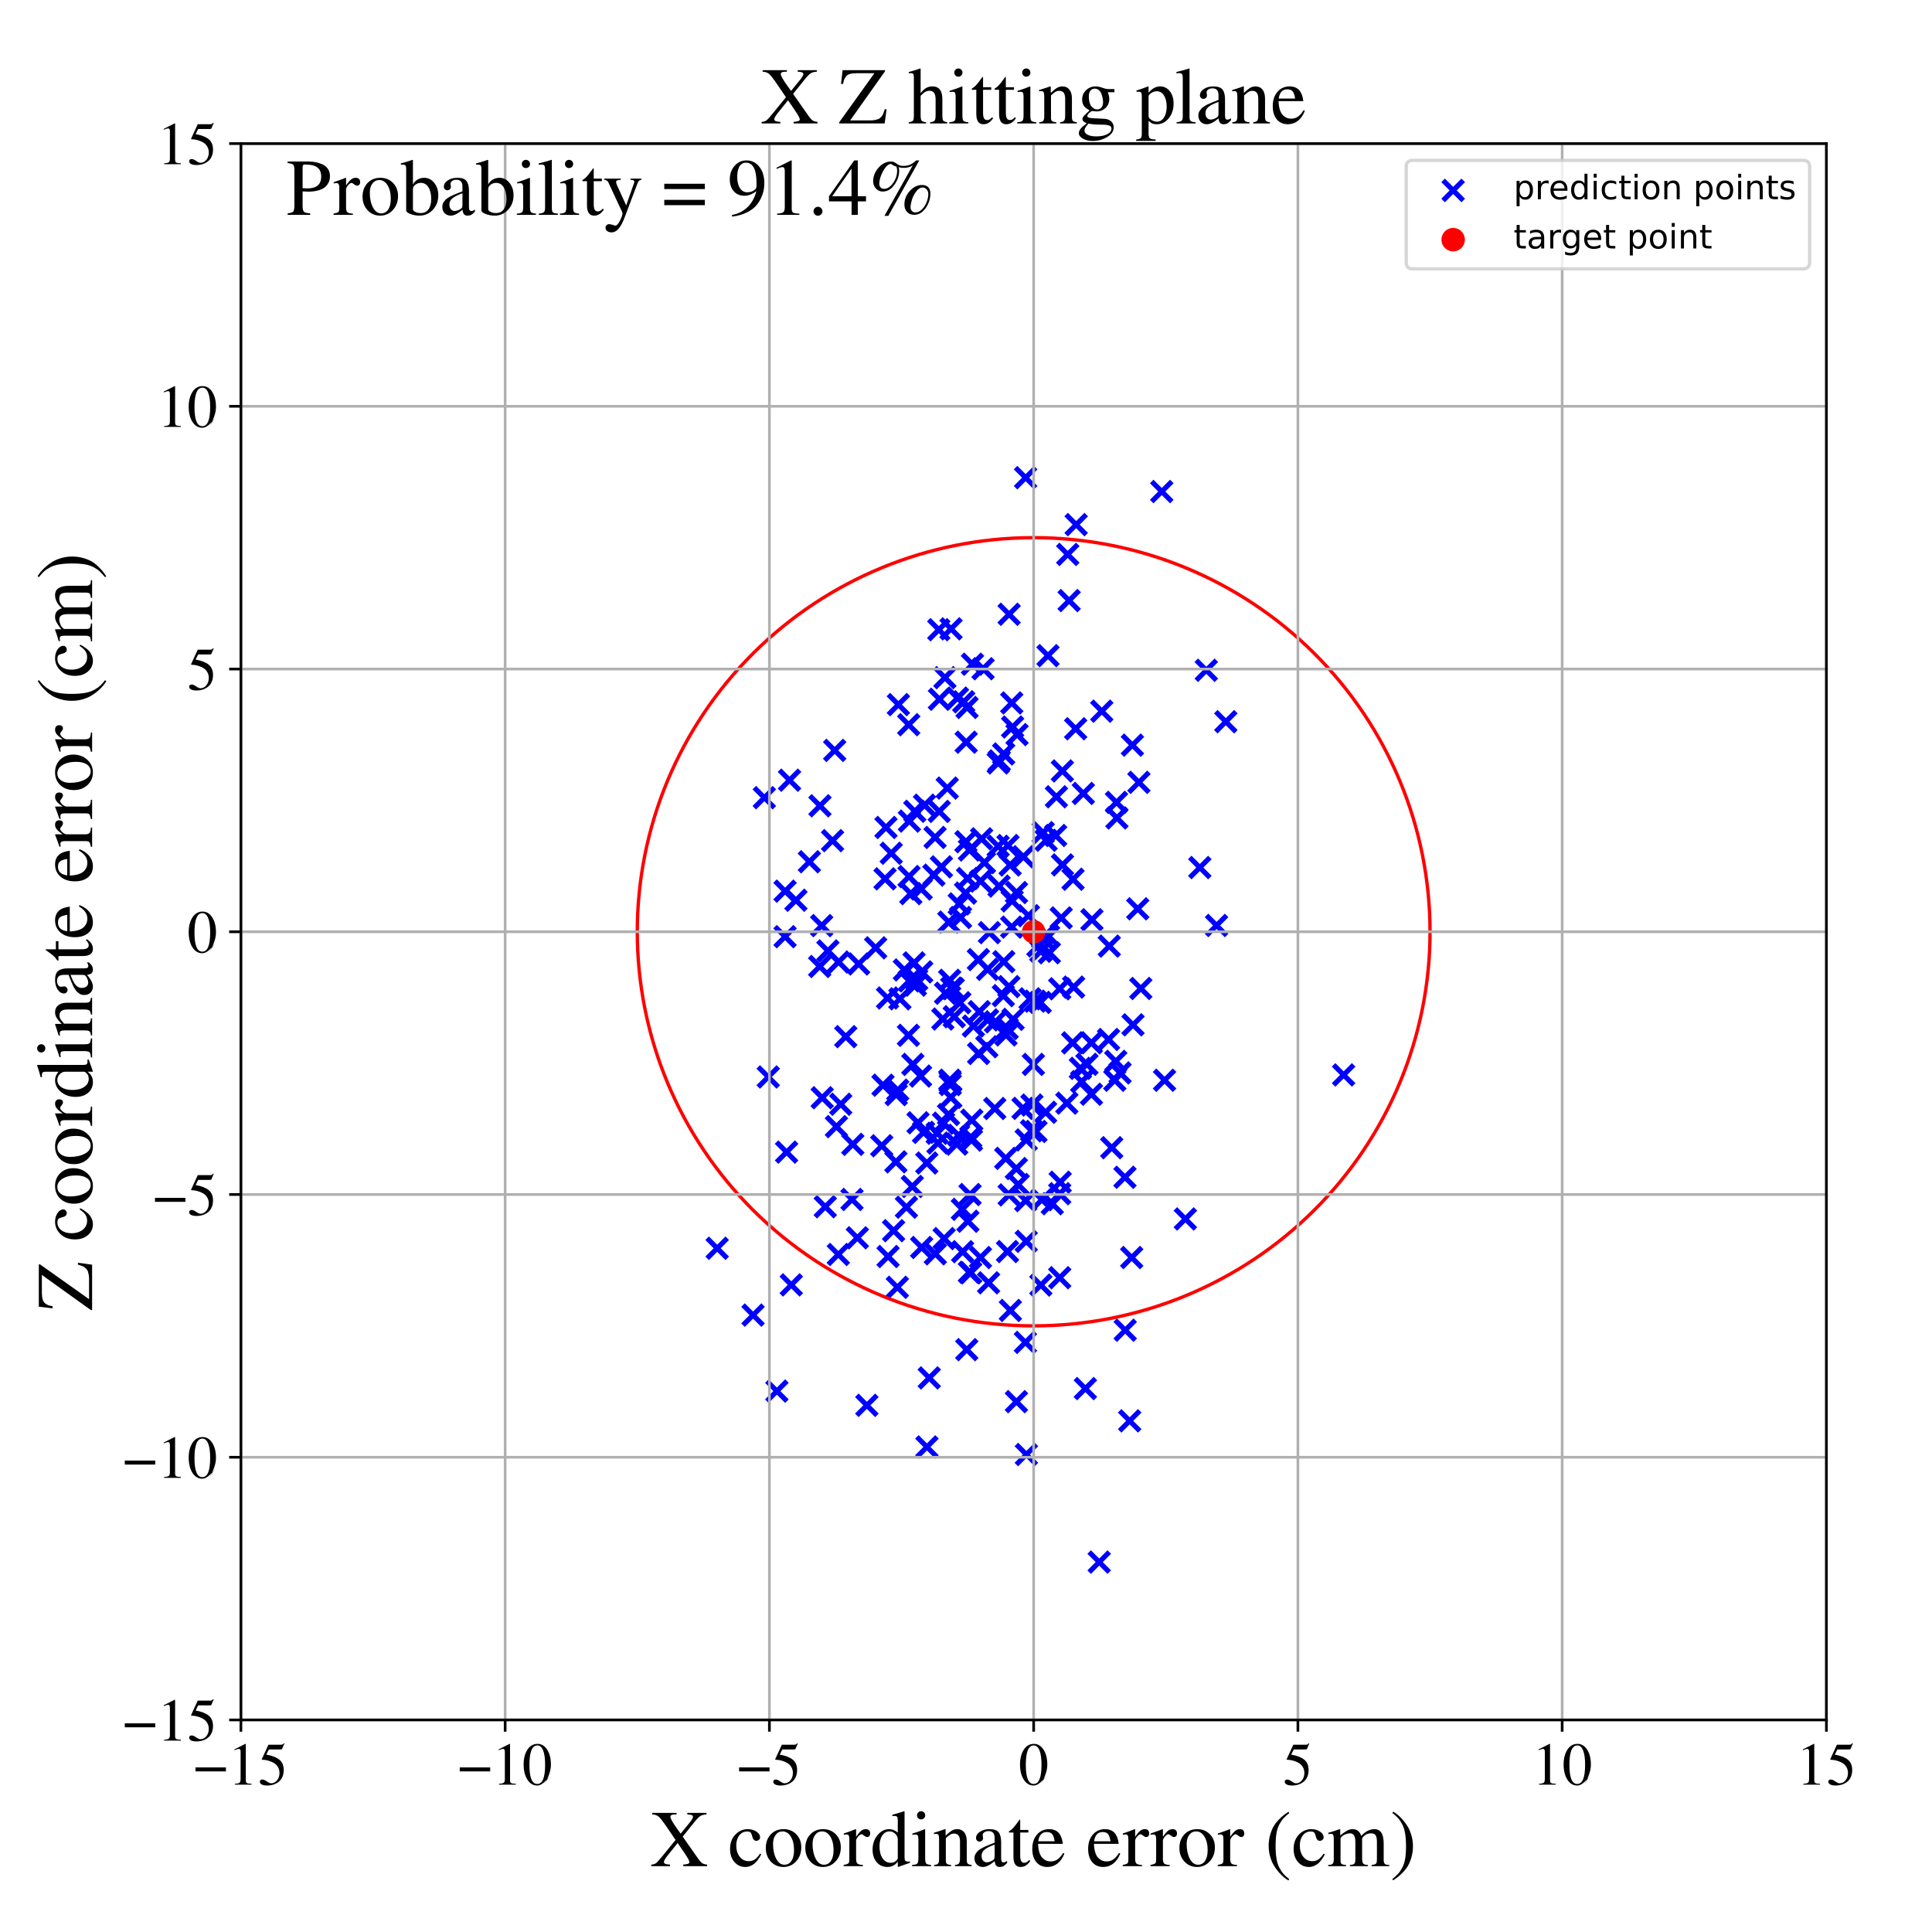 <?xml version="1.0" encoding="utf-8" standalone="no"?>
<!DOCTYPE svg PUBLIC "-//W3C//DTD SVG 1.1//EN"
  "http://www.w3.org/Graphics/SVG/1.1/DTD/svg11.dtd">
<!-- Created with matplotlib (https://matplotlib.org/) -->
<svg height="576pt" version="1.1" viewBox="0 0 576 576" width="576pt" xmlns="http://www.w3.org/2000/svg" xmlns:xlink="http://www.w3.org/1999/xlink">
 <defs>
  <style type="text/css">
*{stroke-linecap:butt;stroke-linejoin:round;}
  </style>
 </defs>
 <g id="figure_1">
  <g id="patch_1">
   <path d="M 0 576 
L 576 576 
L 576 0 
L 0 0 
z
" style="fill:#ffffff;"/>
  </g>
  <g id="axes_1">
   <g id="patch_2">
    <path d="M 71.822 512.784 
L 544.52 512.784 
L 544.52 42.802 
L 71.822 42.802 
z
" style="fill:#ffffff;"/>
   </g>
   <g id="PathCollection_1">
    <defs>
     <path d="M -3 3 
L 3 -3 
M -3 -3 
L 3 3 
" id="mb6666a4d3c" style="stroke:#0000ff;stroke-width:1.5;"/>
    </defs>
    <g clip-path="url(#pb2e3b8905e)">
     <use style="fill:#0000ff;stroke:#0000ff;stroke-width:1.5;" x="264.14" xlink:href="#mb6666a4d3c" y="246.698"/>
     <use style="fill:#0000ff;stroke:#0000ff;stroke-width:1.5;" x="301.618" xlink:href="#mb6666a4d3c" y="276.409"/>
     <use style="fill:#0000ff;stroke:#0000ff;stroke-width:1.5;" x="287.866" xlink:href="#mb6666a4d3c" y="266.266"/>
     <use style="fill:#0000ff;stroke:#0000ff;stroke-width:1.5;" x="284.493" xlink:href="#mb6666a4d3c" y="303.122"/>
     <use style="fill:#0000ff;stroke:#0000ff;stroke-width:1.5;" x="288.229" xlink:href="#mb6666a4d3c" y="402.379"/>
     <use style="fill:#0000ff;stroke:#0000ff;stroke-width:1.5;" x="282.788" xlink:href="#mb6666a4d3c" y="332.286"/>
     <use style="fill:#0000ff;stroke:#0000ff;stroke-width:1.5;" x="311.011" xlink:href="#mb6666a4d3c" y="248.245"/>
     <use style="fill:#0000ff;stroke:#0000ff;stroke-width:1.5;" x="289.031" xlink:href="#mb6666a4d3c" y="253.419"/>
     <use style="fill:#0000ff;stroke:#0000ff;stroke-width:1.5;" x="303.057" xlink:href="#mb6666a4d3c" y="266.1"/>
     <use style="fill:#0000ff;stroke:#0000ff;stroke-width:1.5;" x="267.845" xlink:href="#mb6666a4d3c" y="210.069"/>
     <use style="fill:#0000ff;stroke:#0000ff;stroke-width:1.5;" x="291.963" xlink:href="#mb6666a4d3c" y="301.618"/>
     <use style="fill:#0000ff;stroke:#0000ff;stroke-width:1.5;" x="285.455" xlink:href="#mb6666a4d3c" y="208.119"/>
     <use style="fill:#0000ff;stroke:#0000ff;stroke-width:1.5;" x="303.03" xlink:href="#mb6666a4d3c" y="417.883"/>
     <use style="fill:#0000ff;stroke:#0000ff;stroke-width:1.5;" x="299.261" xlink:href="#mb6666a4d3c" y="286.709"/>
     <use style="fill:#0000ff;stroke:#0000ff;stroke-width:1.5;" x="340.114" xlink:href="#mb6666a4d3c" y="294.699"/>
     <use style="fill:#0000ff;stroke:#0000ff;stroke-width:1.5;" x="276.348" xlink:href="#mb6666a4d3c" y="431.385"/>
     <use style="fill:#0000ff;stroke:#0000ff;stroke-width:1.5;" x="276.317" xlink:href="#mb6666a4d3c" y="346.727"/>
     <use style="fill:#0000ff;stroke:#0000ff;stroke-width:1.5;" x="302.04" xlink:href="#mb6666a4d3c" y="303.902"/>
     <use style="fill:#0000ff;stroke:#0000ff;stroke-width:1.5;" x="274.794" xlink:href="#mb6666a4d3c" y="289.758"/>
     <use style="fill:#0000ff;stroke:#0000ff;stroke-width:1.5;" x="281.903" xlink:href="#mb6666a4d3c" y="296.121"/>
     <use style="fill:#0000ff;stroke:#0000ff;stroke-width:1.5;" x="283.183" xlink:href="#mb6666a4d3c" y="322.038"/>
     <use style="fill:#0000ff;stroke:#0000ff;stroke-width:1.5;" x="312.626" xlink:href="#mb6666a4d3c" y="279.127"/>
     <use style="fill:#0000ff;stroke:#0000ff;stroke-width:1.5;" x="229.048" xlink:href="#mb6666a4d3c" y="321.08"/>
     <use style="fill:#0000ff;stroke:#0000ff;stroke-width:1.5;" x="286.998" xlink:href="#mb6666a4d3c" y="373.175"/>
     <use style="fill:#0000ff;stroke:#0000ff;stroke-width:1.5;" x="305.105" xlink:href="#mb6666a4d3c" y="255.421"/>
     <use style="fill:#0000ff;stroke:#0000ff;stroke-width:1.5;" x="270.917" xlink:href="#mb6666a4d3c" y="216.058"/>
     <use style="fill:#0000ff;stroke:#0000ff;stroke-width:1.5;" x="294.209" xlink:href="#mb6666a4d3c" y="312.071"/>
     <use style="fill:#0000ff;stroke:#0000ff;stroke-width:1.5;" x="322.098" xlink:href="#mb6666a4d3c" y="318.515"/>
     <use style="fill:#0000ff;stroke:#0000ff;stroke-width:1.5;" x="315.941" xlink:href="#mb6666a4d3c" y="380.931"/>
     <use style="fill:#0000ff;stroke:#0000ff;stroke-width:1.5;" x="303.009" xlink:href="#mb6666a4d3c" y="348.387"/>
     <use style="fill:#0000ff;stroke:#0000ff;stroke-width:1.5;" x="305.956" xlink:href="#mb6666a4d3c" y="339.85"/>
     <use style="fill:#0000ff;stroke:#0000ff;stroke-width:1.5;" x="306.003" xlink:href="#mb6666a4d3c" y="433.644"/>
     <use style="fill:#0000ff;stroke:#0000ff;stroke-width:1.5;" x="294.735" xlink:href="#mb6666a4d3c" y="382.453"/>
     <use style="fill:#0000ff;stroke:#0000ff;stroke-width:1.5;" x="265.704" xlink:href="#mb6666a4d3c" y="254.385"/>
     <use style="fill:#0000ff;stroke:#0000ff;stroke-width:1.5;" x="301.227" xlink:href="#mb6666a4d3c" y="390.691"/>
     <use style="fill:#0000ff;stroke:#0000ff;stroke-width:1.5;" x="315.941" xlink:href="#mb6666a4d3c" y="355.887"/>
     <use style="fill:#0000ff;stroke:#0000ff;stroke-width:1.5;" x="300.263" xlink:href="#mb6666a4d3c" y="306.631"/>
     <use style="fill:#0000ff;stroke:#0000ff;stroke-width:1.5;" x="241.311" xlink:href="#mb6666a4d3c" y="256.918"/>
     <use style="fill:#0000ff;stroke:#0000ff;stroke-width:1.5;" x="244.459" xlink:href="#mb6666a4d3c" y="240.238"/>
     <use style="fill:#0000ff;stroke:#0000ff;stroke-width:1.5;" x="296.574" xlink:href="#mb6666a4d3c" y="330.485"/>
     <use style="fill:#0000ff;stroke:#0000ff;stroke-width:1.5;" x="310.318" xlink:href="#mb6666a4d3c" y="383.125"/>
     <use style="fill:#0000ff;stroke:#0000ff;stroke-width:1.5;" x="288.479" xlink:href="#mb6666a4d3c" y="261.913"/>
     <use style="fill:#0000ff;stroke:#0000ff;stroke-width:1.5;" x="271.545" xlink:href="#mb6666a4d3c" y="266.416"/>
     <use style="fill:#0000ff;stroke:#0000ff;stroke-width:1.5;" x="234.057" xlink:href="#mb6666a4d3c" y="279.261"/>
     <use style="fill:#0000ff;stroke:#0000ff;stroke-width:1.5;" x="266.411" xlink:href="#mb6666a4d3c" y="366.912"/>
     <use style="fill:#0000ff;stroke:#0000ff;stroke-width:1.5;" x="293.086" xlink:href="#mb6666a4d3c" y="199.373"/>
     <use style="fill:#0000ff;stroke:#0000ff;stroke-width:1.5;" x="331.445" xlink:href="#mb6666a4d3c" y="342.17"/>
     <use style="fill:#0000ff;stroke:#0000ff;stroke-width:1.5;" x="301.752" xlink:href="#mb6666a4d3c" y="268.58"/>
     <use style="fill:#0000ff;stroke:#0000ff;stroke-width:1.5;" x="279.639" xlink:href="#mb6666a4d3c" y="340.779"/>
     <use style="fill:#0000ff;stroke:#0000ff;stroke-width:1.5;" x="283.536" xlink:href="#mb6666a4d3c" y="187.479"/>
     <use style="fill:#0000ff;stroke:#0000ff;stroke-width:1.5;" x="237.293" xlink:href="#mb6666a4d3c" y="268.394"/>
     <use style="fill:#0000ff;stroke:#0000ff;stroke-width:1.5;" x="307.098" xlink:href="#mb6666a4d3c" y="297.785"/>
     <use style="fill:#0000ff;stroke:#0000ff;stroke-width:1.5;" x="305.956" xlink:href="#mb6666a4d3c" y="370.095"/>
     <use style="fill:#0000ff;stroke:#0000ff;stroke-width:1.5;" x="289.433" xlink:href="#mb6666a4d3c" y="339.067"/>
     <use style="fill:#0000ff;stroke:#0000ff;stroke-width:1.5;" x="294.98" xlink:href="#mb6666a4d3c" y="278.055"/>
     <use style="fill:#0000ff;stroke:#0000ff;stroke-width:1.5;" x="303.57" xlink:href="#mb6666a4d3c" y="353.146"/>
     <use style="fill:#0000ff;stroke:#0000ff;stroke-width:1.5;" x="328.48" xlink:href="#mb6666a4d3c" y="212.027"/>
     <use style="fill:#0000ff;stroke:#0000ff;stroke-width:1.5;" x="286.915" xlink:href="#mb6666a4d3c" y="360.55"/>
     <use style="fill:#0000ff;stroke:#0000ff;stroke-width:1.5;" x="305.803" xlink:href="#mb6666a4d3c" y="357.946"/>
     <use style="fill:#0000ff;stroke:#0000ff;stroke-width:1.5;" x="272.153" xlink:href="#mb6666a4d3c" y="317.336"/>
     <use style="fill:#0000ff;stroke:#0000ff;stroke-width:1.5;" x="325.394" xlink:href="#mb6666a4d3c" y="326.236"/>
     <use style="fill:#0000ff;stroke:#0000ff;stroke-width:1.5;" x="313.726" xlink:href="#mb6666a4d3c" y="358.873"/>
     <use style="fill:#0000ff;stroke:#0000ff;stroke-width:1.5;" x="246.044" xlink:href="#mb6666a4d3c" y="359.776"/>
     <use style="fill:#0000ff;stroke:#0000ff;stroke-width:1.5;" x="316.731" xlink:href="#mb6666a4d3c" y="229.844"/>
     <use style="fill:#0000ff;stroke:#0000ff;stroke-width:1.5;" x="319.798" xlink:href="#mb6666a4d3c" y="310.908"/>
     <use style="fill:#0000ff;stroke:#0000ff;stroke-width:1.5;" x="286.366" xlink:href="#mb6666a4d3c" y="273.545"/>
     <use style="fill:#0000ff;stroke:#0000ff;stroke-width:1.5;" x="300.518" xlink:href="#mb6666a4d3c" y="252.088"/>
     <use style="fill:#0000ff;stroke:#0000ff;stroke-width:1.5;" x="-1" xlink:href="#mb6666a4d3c" y="295.202"/>
     <use style="fill:#0000ff;stroke:#0000ff;stroke-width:1.5;" x="-1" xlink:href="#mb6666a4d3c" y="301.738"/>
     <use style="fill:#0000ff;stroke:#0000ff;stroke-width:1.5;" x="250.007" xlink:href="#mb6666a4d3c" y="286.809"/>
     <use style="fill:#0000ff;stroke:#0000ff;stroke-width:1.5;" x="311.882" xlink:href="#mb6666a4d3c" y="250.518"/>
     <use style="fill:#0000ff;stroke:#0000ff;stroke-width:1.5;" x="289.005" xlink:href="#mb6666a4d3c" y="379.322"/>
     <use style="fill:#0000ff;stroke:#0000ff;stroke-width:1.5;" x="288.052" xlink:href="#mb6666a4d3c" y="221.272"/>
     <use style="fill:#0000ff;stroke:#0000ff;stroke-width:1.5;" x="291.691" xlink:href="#mb6666a4d3c" y="286.089"/>
     <use style="fill:#0000ff;stroke:#0000ff;stroke-width:1.5;" x="292.649" xlink:href="#mb6666a4d3c" y="250.075"/>
     <use style="fill:#0000ff;stroke:#0000ff;stroke-width:1.5;" x="283.301" xlink:href="#mb6666a4d3c" y="323.347"/>
     <use style="fill:#0000ff;stroke:#0000ff;stroke-width:1.5;" x="252.151" xlink:href="#mb6666a4d3c" y="309.059"/>
     <use style="fill:#0000ff;stroke:#0000ff;stroke-width:1.5;" x="255.99" xlink:href="#mb6666a4d3c" y="287.393"/>
     <use style="fill:#0000ff;stroke:#0000ff;stroke-width:1.5;" x="-1" xlink:href="#mb6666a4d3c" y="394.713"/>
     <use style="fill:#0000ff;stroke:#0000ff;stroke-width:1.5;" x="-1" xlink:href="#mb6666a4d3c" y="390.338"/>
     <use style="fill:#0000ff;stroke:#0000ff;stroke-width:1.5;" x="322.986" xlink:href="#mb6666a4d3c" y="236.551"/>
     <use style="fill:#0000ff;stroke:#0000ff;stroke-width:1.5;" x="248.212" xlink:href="#mb6666a4d3c" y="250.623"/>
     <use style="fill:#0000ff;stroke:#0000ff;stroke-width:1.5;" x="274.774" xlink:href="#mb6666a4d3c" y="371.915"/>
     <use style="fill:#0000ff;stroke:#0000ff;stroke-width:1.5;" x="249.932" xlink:href="#mb6666a4d3c" y="374.005"/>
     <use style="fill:#0000ff;stroke:#0000ff;stroke-width:1.5;" x="287.982" xlink:href="#mb6666a4d3c" y="250.94"/>
     <use style="fill:#0000ff;stroke:#0000ff;stroke-width:1.5;" x="337.398" xlink:href="#mb6666a4d3c" y="374.917"/>
     <use style="fill:#0000ff;stroke:#0000ff;stroke-width:1.5;" x="292.31" xlink:href="#mb6666a4d3c" y="374.918"/>
     <use style="fill:#0000ff;stroke:#0000ff;stroke-width:1.5;" x="245.127" xlink:href="#mb6666a4d3c" y="327.275"/>
     <use style="fill:#0000ff;stroke:#0000ff;stroke-width:1.5;" x="235.392" xlink:href="#mb6666a4d3c" y="232.608"/>
     <use style="fill:#0000ff;stroke:#0000ff;stroke-width:1.5;" x="282.878" xlink:href="#mb6666a4d3c" y="274.906"/>
     <use style="fill:#0000ff;stroke:#0000ff;stroke-width:1.5;" x="320.845" xlink:href="#mb6666a4d3c" y="156.407"/>
     <use style="fill:#0000ff;stroke:#0000ff;stroke-width:1.5;" x="339.2" xlink:href="#mb6666a4d3c" y="270.952"/>
     <use style="fill:#0000ff;stroke:#0000ff;stroke-width:1.5;" x="254.009" xlink:href="#mb6666a4d3c" y="357.605"/>
     <use style="fill:#0000ff;stroke:#0000ff;stroke-width:1.5;" x="335.389" xlink:href="#mb6666a4d3c" y="350.987"/>
     <use style="fill:#0000ff;stroke:#0000ff;stroke-width:1.5;" x="235.91" xlink:href="#mb6666a4d3c" y="383.07"/>
     <use style="fill:#0000ff;stroke:#0000ff;stroke-width:1.5;" x="279.892" xlink:href="#mb6666a4d3c" y="187.742"/>
     <use style="fill:#0000ff;stroke:#0000ff;stroke-width:1.5;" x="292.338" xlink:href="#mb6666a4d3c" y="262.692"/>
     <use style="fill:#0000ff;stroke:#0000ff;stroke-width:1.5;" x="291.758" xlink:href="#mb6666a4d3c" y="314.075"/>
     <use style="fill:#0000ff;stroke:#0000ff;stroke-width:1.5;" x="315.944" xlink:href="#mb6666a4d3c" y="294.787"/>
     <use style="fill:#0000ff;stroke:#0000ff;stroke-width:1.5;" x="281.094" xlink:href="#mb6666a4d3c" y="303.807"/>
     <use style="fill:#0000ff;stroke:#0000ff;stroke-width:1.5;" x="275.63" xlink:href="#mb6666a4d3c" y="240.047"/>
     <use style="fill:#0000ff;stroke:#0000ff;stroke-width:1.5;" x="234.056" xlink:href="#mb6666a4d3c" y="265.686"/>
     <use style="fill:#0000ff;stroke:#0000ff;stroke-width:1.5;" x="300.801" xlink:href="#mb6666a4d3c" y="294.148"/>
     <use style="fill:#0000ff;stroke:#0000ff;stroke-width:1.5;" x="322.488" xlink:href="#mb6666a4d3c" y="322.474"/>
     <use style="fill:#0000ff;stroke:#0000ff;stroke-width:1.5;" x="272.517" xlink:href="#mb6666a4d3c" y="287.071"/>
     <use style="fill:#0000ff;stroke:#0000ff;stroke-width:1.5;" x="308.582" xlink:href="#mb6666a4d3c" y="298.477"/>
     <use style="fill:#0000ff;stroke:#0000ff;stroke-width:1.5;" x="293.487" xlink:href="#mb6666a4d3c" y="257.169"/>
     <use style="fill:#0000ff;stroke:#0000ff;stroke-width:1.5;" x="320.086" xlink:href="#mb6666a4d3c" y="294.291"/>
     <use style="fill:#0000ff;stroke:#0000ff;stroke-width:1.5;" x="285.986" xlink:href="#mb6666a4d3c" y="269.491"/>
     <use style="fill:#0000ff;stroke:#0000ff;stroke-width:1.5;" x="273.303" xlink:href="#mb6666a4d3c" y="292.06"/>
     <use style="fill:#0000ff;stroke:#0000ff;stroke-width:1.5;" x="320.689" xlink:href="#mb6666a4d3c" y="217.267"/>
     <use style="fill:#0000ff;stroke:#0000ff;stroke-width:1.5;" x="297.917" xlink:href="#mb6666a4d3c" y="226.86"/>
     <use style="fill:#0000ff;stroke:#0000ff;stroke-width:1.5;" x="271.08" xlink:href="#mb6666a4d3c" y="292.44"/>
     <use style="fill:#0000ff;stroke:#0000ff;stroke-width:1.5;" x="261.065" xlink:href="#mb6666a4d3c" y="282.584"/>
     <use style="fill:#0000ff;stroke:#0000ff;stroke-width:1.5;" x="325.365" xlink:href="#mb6666a4d3c" y="310.891"/>
     <use style="fill:#0000ff;stroke:#0000ff;stroke-width:1.5;" x="303.217" xlink:href="#mb6666a4d3c" y="219.008"/>
     <use style="fill:#0000ff;stroke:#0000ff;stroke-width:1.5;" x="289.723" xlink:href="#mb6666a4d3c" y="333.953"/>
     <use style="fill:#0000ff;stroke:#0000ff;stroke-width:1.5;" x="300.854" xlink:href="#mb6666a4d3c" y="183.138"/>
     <use style="fill:#0000ff;stroke:#0000ff;stroke-width:1.5;" x="287.322" xlink:href="#mb6666a4d3c" y="209.23"/>
     <use style="fill:#0000ff;stroke:#0000ff;stroke-width:1.5;" x="267.19" xlink:href="#mb6666a4d3c" y="326.344"/>
     <use style="fill:#0000ff;stroke:#0000ff;stroke-width:1.5;" x="288.315" xlink:href="#mb6666a4d3c" y="210.915"/>
     <use style="fill:#0000ff;stroke:#0000ff;stroke-width:1.5;" x="339.55" xlink:href="#mb6666a4d3c" y="233.245"/>
     <use style="fill:#0000ff;stroke:#0000ff;stroke-width:1.5;" x="281.307" xlink:href="#mb6666a4d3c" y="334.859"/>
     <use style="fill:#0000ff;stroke:#0000ff;stroke-width:1.5;" x="289.614" xlink:href="#mb6666a4d3c" y="339.906"/>
     <use style="fill:#0000ff;stroke:#0000ff;stroke-width:1.5;" x="297.584" xlink:href="#mb6666a4d3c" y="252.303"/>
     <use style="fill:#0000ff;stroke:#0000ff;stroke-width:1.5;" x="333.935" xlink:href="#mb6666a4d3c" y="319.87"/>
     <use style="fill:#0000ff;stroke:#0000ff;stroke-width:1.5;" x="314.956" xlink:href="#mb6666a4d3c" y="237.547"/>
     <use style="fill:#0000ff;stroke:#0000ff;stroke-width:1.5;" x="307.527" xlink:href="#mb6666a4d3c" y="337.134"/>
     <use style="fill:#0000ff;stroke:#0000ff;stroke-width:1.5;" x="271.125" xlink:href="#mb6666a4d3c" y="244.8"/>
     <use style="fill:#0000ff;stroke:#0000ff;stroke-width:1.5;" x="268.289" xlink:href="#mb6666a4d3c" y="297.786"/>
     <use style="fill:#0000ff;stroke:#0000ff;stroke-width:1.5;" x="267.534" xlink:href="#mb6666a4d3c" y="383.792"/>
     <use style="fill:#0000ff;stroke:#0000ff;stroke-width:1.5;" x="264.768" xlink:href="#mb6666a4d3c" y="374.612"/>
     <use style="fill:#0000ff;stroke:#0000ff;stroke-width:1.5;" x="300.863" xlink:href="#mb6666a4d3c" y="356.249"/>
     <use style="fill:#0000ff;stroke:#0000ff;stroke-width:1.5;" x="213.82" xlink:href="#mb6666a4d3c" y="372.154"/>
     <use style="fill:#0000ff;stroke:#0000ff;stroke-width:1.5;" x="346.364" xlink:href="#mb6666a4d3c" y="146.543"/>
     <use style="fill:#0000ff;stroke:#0000ff;stroke-width:1.5;" x="325.544" xlink:href="#mb6666a4d3c" y="274.207"/>
     <use style="fill:#0000ff;stroke:#0000ff;stroke-width:1.5;" x="294.432" xlink:href="#mb6666a4d3c" y="304.072"/>
     <use style="fill:#0000ff;stroke:#0000ff;stroke-width:1.5;" x="262.881" xlink:href="#mb6666a4d3c" y="341.595"/>
     <use style="fill:#0000ff;stroke:#0000ff;stroke-width:1.5;" x="299.129" xlink:href="#mb6666a4d3c" y="296.837"/>
     <use style="fill:#0000ff;stroke:#0000ff;stroke-width:1.5;" x="353.404" xlink:href="#mb6666a4d3c" y="363.417"/>
     <use style="fill:#0000ff;stroke:#0000ff;stroke-width:1.5;" x="269.625" xlink:href="#mb6666a4d3c" y="289.169"/>
     <use style="fill:#0000ff;stroke:#0000ff;stroke-width:1.5;" x="250.654" xlink:href="#mb6666a4d3c" y="329.218"/>
     <use style="fill:#0000ff;stroke:#0000ff;stroke-width:1.5;" x="337.612" xlink:href="#mb6666a4d3c" y="222.152"/>
     <use style="fill:#0000ff;stroke:#0000ff;stroke-width:1.5;" x="275.336" xlink:href="#mb6666a4d3c" y="337.593"/>
     <use style="fill:#0000ff;stroke:#0000ff;stroke-width:1.5;" x="297.598" xlink:href="#mb6666a4d3c" y="227.465"/>
     <use style="fill:#0000ff;stroke:#0000ff;stroke-width:1.5;" x="296.798" xlink:href="#mb6666a4d3c" y="304.644"/>
     <use style="fill:#0000ff;stroke:#0000ff;stroke-width:1.5;" x="283.264" xlink:href="#mb6666a4d3c" y="322.517"/>
     <use style="fill:#0000ff;stroke:#0000ff;stroke-width:1.5;" x="227.877" xlink:href="#mb6666a4d3c" y="237.819"/>
     <use style="fill:#0000ff;stroke:#0000ff;stroke-width:1.5;" x="318.329" xlink:href="#mb6666a4d3c" y="165.291"/>
     <use style="fill:#0000ff;stroke:#0000ff;stroke-width:1.5;" x="294.446" xlink:href="#mb6666a4d3c" y="288.998"/>
     <use style="fill:#0000ff;stroke:#0000ff;stroke-width:1.5;" x="289.206" xlink:href="#mb6666a4d3c" y="356.136"/>
     <use style="fill:#0000ff;stroke:#0000ff;stroke-width:1.5;" x="330.717" xlink:href="#mb6666a4d3c" y="282.063"/>
     <use style="fill:#0000ff;stroke:#0000ff;stroke-width:1.5;" x="335.469" xlink:href="#mb6666a4d3c" y="396.582"/>
     <use style="fill:#0000ff;stroke:#0000ff;stroke-width:1.5;" x="347.196" xlink:href="#mb6666a4d3c" y="322.065"/>
     <use style="fill:#0000ff;stroke:#0000ff;stroke-width:1.5;" x="336.8" xlink:href="#mb6666a4d3c" y="423.606"/>
     <use style="fill:#0000ff;stroke:#0000ff;stroke-width:1.5;" x="244.975" xlink:href="#mb6666a4d3c" y="275.952"/>
     <use style="fill:#0000ff;stroke:#0000ff;stroke-width:1.5;" x="318.068" xlink:href="#mb6666a4d3c" y="328.883"/>
     <use style="fill:#0000ff;stroke:#0000ff;stroke-width:1.5;" x="244.376" xlink:href="#mb6666a4d3c" y="288.138"/>
     <use style="fill:#0000ff;stroke:#0000ff;stroke-width:1.5;" x="246.826" xlink:href="#mb6666a4d3c" y="283.504"/>
     <use style="fill:#0000ff;stroke:#0000ff;stroke-width:1.5;" x="309.43" xlink:href="#mb6666a4d3c" y="282.007"/>
     <use style="fill:#0000ff;stroke:#0000ff;stroke-width:1.5;" x="263.252" xlink:href="#mb6666a4d3c" y="323.532"/>
     <use style="fill:#0000ff;stroke:#0000ff;stroke-width:1.5;" x="316.378" xlink:href="#mb6666a4d3c" y="273.656"/>
     <use style="fill:#0000ff;stroke:#0000ff;stroke-width:1.5;" x="283.758" xlink:href="#mb6666a4d3c" y="294.586"/>
     <use style="fill:#0000ff;stroke:#0000ff;stroke-width:1.5;" x="301.896" xlink:href="#mb6666a4d3c" y="216.743"/>
     <use style="fill:#0000ff;stroke:#0000ff;stroke-width:1.5;" x="308.089" xlink:href="#mb6666a4d3c" y="317.338"/>
     <use style="fill:#0000ff;stroke:#0000ff;stroke-width:1.5;" x="305.772" xlink:href="#mb6666a4d3c" y="142.409"/>
     <use style="fill:#0000ff;stroke:#0000ff;stroke-width:1.5;" x="-1" xlink:href="#mb6666a4d3c" y="319.151"/>
     <use style="fill:#0000ff;stroke:#0000ff;stroke-width:1.5;" x="-1" xlink:href="#mb6666a4d3c" y="346.913"/>
     <use style="fill:#0000ff;stroke:#0000ff;stroke-width:1.5;" x="365.461" xlink:href="#mb6666a4d3c" y="215.169"/>
     <use style="fill:#0000ff;stroke:#0000ff;stroke-width:1.5;" x="286.157" xlink:href="#mb6666a4d3c" y="298.948"/>
     <use style="fill:#0000ff;stroke:#0000ff;stroke-width:1.5;" x="289.932" xlink:href="#mb6666a4d3c" y="198.029"/>
     <use style="fill:#0000ff;stroke:#0000ff;stroke-width:1.5;" x="305.709" xlink:href="#mb6666a4d3c" y="400.215"/>
     <use style="fill:#0000ff;stroke:#0000ff;stroke-width:1.5;" x="362.699" xlink:href="#mb6666a4d3c" y="275.913"/>
     <use style="fill:#0000ff;stroke:#0000ff;stroke-width:1.5;" x="400.582" xlink:href="#mb6666a4d3c" y="320.473"/>
     <use style="fill:#0000ff;stroke:#0000ff;stroke-width:1.5;" x="282.411" xlink:href="#mb6666a4d3c" y="234.955"/>
     <use style="fill:#0000ff;stroke:#0000ff;stroke-width:1.5;" x="297.847" xlink:href="#mb6666a4d3c" y="264.181"/>
     <use style="fill:#0000ff;stroke:#0000ff;stroke-width:1.5;" x="327.716" xlink:href="#mb6666a4d3c" y="465.717"/>
     <use style="fill:#0000ff;stroke:#0000ff;stroke-width:1.5;" x="277.045" xlink:href="#mb6666a4d3c" y="410.807"/>
     <use style="fill:#0000ff;stroke:#0000ff;stroke-width:1.5;" x="272.741" xlink:href="#mb6666a4d3c" y="241.881"/>
     <use style="fill:#0000ff;stroke:#0000ff;stroke-width:1.5;" x="290.2" xlink:href="#mb6666a4d3c" y="305.911"/>
     <use style="fill:#0000ff;stroke:#0000ff;stroke-width:1.5;" x="224.515" xlink:href="#mb6666a4d3c" y="392.078"/>
     <use style="fill:#0000ff;stroke:#0000ff;stroke-width:1.5;" x="319.91" xlink:href="#mb6666a4d3c" y="262.137"/>
     <use style="fill:#0000ff;stroke:#0000ff;stroke-width:1.5;" x="264.607" xlink:href="#mb6666a4d3c" y="297.534"/>
     <use style="fill:#0000ff;stroke:#0000ff;stroke-width:1.5;" x="278.428" xlink:href="#mb6666a4d3c" y="260.902"/>
     <use style="fill:#0000ff;stroke:#0000ff;stroke-width:1.5;" x="280.669" xlink:href="#mb6666a4d3c" y="258.444"/>
     <use style="fill:#0000ff;stroke:#0000ff;stroke-width:1.5;" x="285.773" xlink:href="#mb6666a4d3c" y="338.474"/>
     <use style="fill:#0000ff;stroke:#0000ff;stroke-width:1.5;" x="330.497" xlink:href="#mb6666a4d3c" y="309.905"/>
     <use style="fill:#0000ff;stroke:#0000ff;stroke-width:1.5;" x="267.65" xlink:href="#mb6666a4d3c" y="325.009"/>
     <use style="fill:#0000ff;stroke:#0000ff;stroke-width:1.5;" x="318.745" xlink:href="#mb6666a4d3c" y="179.057"/>
     <use style="fill:#0000ff;stroke:#0000ff;stroke-width:1.5;" x="311.728" xlink:href="#mb6666a4d3c" y="331.609"/>
     <use style="fill:#0000ff;stroke:#0000ff;stroke-width:1.5;" x="279.403" xlink:href="#mb6666a4d3c" y="337.871"/>
     <use style="fill:#0000ff;stroke:#0000ff;stroke-width:1.5;" x="283.128" xlink:href="#mb6666a4d3c" y="292.264"/>
     <use style="fill:#0000ff;stroke:#0000ff;stroke-width:1.5;" x="332.65" xlink:href="#mb6666a4d3c" y="316.429"/>
     <use style="fill:#0000ff;stroke:#0000ff;stroke-width:1.5;" x="248.854" xlink:href="#mb6666a4d3c" y="223.718"/>
     <use style="fill:#0000ff;stroke:#0000ff;stroke-width:1.5;" x="310.615" xlink:href="#mb6666a4d3c" y="357.675"/>
     <use style="fill:#0000ff;stroke:#0000ff;stroke-width:1.5;" x="314.722" xlink:href="#mb6666a4d3c" y="249.085"/>
     <use style="fill:#0000ff;stroke:#0000ff;stroke-width:1.5;" x="249.373" xlink:href="#mb6666a4d3c" y="335.881"/>
     <use style="fill:#0000ff;stroke:#0000ff;stroke-width:1.5;" x="263.861" xlink:href="#mb6666a4d3c" y="262.01"/>
     <use style="fill:#0000ff;stroke:#0000ff;stroke-width:1.5;" x="254.25" xlink:href="#mb6666a4d3c" y="341.168"/>
     <use style="fill:#0000ff;stroke:#0000ff;stroke-width:1.5;" x="299.85" xlink:href="#mb6666a4d3c" y="345.341"/>
     <use style="fill:#0000ff;stroke:#0000ff;stroke-width:1.5;" x="310.305" xlink:href="#mb6666a4d3c" y="283.617"/>
     <use style="fill:#0000ff;stroke:#0000ff;stroke-width:1.5;" x="255.6" xlink:href="#mb6666a4d3c" y="369.032"/>
     <use style="fill:#0000ff;stroke:#0000ff;stroke-width:1.5;" x="332.363" xlink:href="#mb6666a4d3c" y="322.061"/>
     <use style="fill:#0000ff;stroke:#0000ff;stroke-width:1.5;" x="272.911" xlink:href="#mb6666a4d3c" y="293.701"/>
     <use style="fill:#0000ff;stroke:#0000ff;stroke-width:1.5;" x="299.919" xlink:href="#mb6666a4d3c" y="308.55"/>
     <use style="fill:#0000ff;stroke:#0000ff;stroke-width:1.5;" x="299.231" xlink:href="#mb6666a4d3c" y="224.771"/>
     <use style="fill:#0000ff;stroke:#0000ff;stroke-width:1.5;" x="285.24" xlink:href="#mb6666a4d3c" y="341.094"/>
     <use style="fill:#0000ff;stroke:#0000ff;stroke-width:1.5;" x="281.718" xlink:href="#mb6666a4d3c" y="202.022"/>
     <use style="fill:#0000ff;stroke:#0000ff;stroke-width:1.5;" x="312.442" xlink:href="#mb6666a4d3c" y="195.474"/>
     <use style="fill:#0000ff;stroke:#0000ff;stroke-width:1.5;" x="280.018" xlink:href="#mb6666a4d3c" y="241.914"/>
     <use style="fill:#0000ff;stroke:#0000ff;stroke-width:1.5;" x="316.771" xlink:href="#mb6666a4d3c" y="257.852"/>
     <use style="fill:#0000ff;stroke:#0000ff;stroke-width:1.5;" x="234.513" xlink:href="#mb6666a4d3c" y="343.488"/>
     <use style="fill:#0000ff;stroke:#0000ff;stroke-width:1.5;" x="359.646" xlink:href="#mb6666a4d3c" y="199.836"/>
     <use style="fill:#0000ff;stroke:#0000ff;stroke-width:1.5;" x="274.443" xlink:href="#mb6666a4d3c" y="320.817"/>
     <use style="fill:#0000ff;stroke:#0000ff;stroke-width:1.5;" x="271.015" xlink:href="#mb6666a4d3c" y="261.326"/>
     <use style="fill:#0000ff;stroke:#0000ff;stroke-width:1.5;" x="337.787" xlink:href="#mb6666a4d3c" y="305.539"/>
     <use style="fill:#0000ff;stroke:#0000ff;stroke-width:1.5;" x="312.846" xlink:href="#mb6666a4d3c" y="284.056"/>
     <use style="fill:#0000ff;stroke:#0000ff;stroke-width:1.5;" x="281.482" xlink:href="#mb6666a4d3c" y="369.271"/>
     <use style="fill:#0000ff;stroke:#0000ff;stroke-width:1.5;" x="258.446" xlink:href="#mb6666a4d3c" y="418.976"/>
     <use style="fill:#0000ff;stroke:#0000ff;stroke-width:1.5;" x="274.634" xlink:href="#mb6666a4d3c" y="265.037"/>
     <use style="fill:#0000ff;stroke:#0000ff;stroke-width:1.5;" x="270.842" xlink:href="#mb6666a4d3c" y="308.665"/>
     <use style="fill:#0000ff;stroke:#0000ff;stroke-width:1.5;" x="271.992" xlink:href="#mb6666a4d3c" y="353.73"/>
     <use style="fill:#0000ff;stroke:#0000ff;stroke-width:1.5;" x="308.86" xlink:href="#mb6666a4d3c" y="337.327"/>
     <use style="fill:#0000ff;stroke:#0000ff;stroke-width:1.5;" x="289.388" xlink:href="#mb6666a4d3c" y="379.472"/>
     <use style="fill:#0000ff;stroke:#0000ff;stroke-width:1.5;" x="267.091" xlink:href="#mb6666a4d3c" y="346.389"/>
     <use style="fill:#0000ff;stroke:#0000ff;stroke-width:1.5;" x="305.002" xlink:href="#mb6666a4d3c" y="330.45"/>
     <use style="fill:#0000ff;stroke:#0000ff;stroke-width:1.5;" x="278.855" xlink:href="#mb6666a4d3c" y="373.813"/>
     <use style="fill:#0000ff;stroke:#0000ff;stroke-width:1.5;" x="301.641" xlink:href="#mb6666a4d3c" y="209.57"/>
     <use style="fill:#0000ff;stroke:#0000ff;stroke-width:1.5;" x="278.777" xlink:href="#mb6666a4d3c" y="249.67"/>
     <use style="fill:#0000ff;stroke:#0000ff;stroke-width:1.5;" x="231.619" xlink:href="#mb6666a4d3c" y="414.744"/>
     <use style="fill:#0000ff;stroke:#0000ff;stroke-width:1.5;" x="323.59" xlink:href="#mb6666a4d3c" y="413.985"/>
     <use style="fill:#0000ff;stroke:#0000ff;stroke-width:1.5;" x="273.695" xlink:href="#mb6666a4d3c" y="334.736"/>
     <use style="fill:#0000ff;stroke:#0000ff;stroke-width:1.5;" x="310.855" xlink:href="#mb6666a4d3c" y="279.622"/>
     <use style="fill:#0000ff;stroke:#0000ff;stroke-width:1.5;" x="288.565" xlink:href="#mb6666a4d3c" y="364.09"/>
     <use style="fill:#0000ff;stroke:#0000ff;stroke-width:1.5;" x="284.184" xlink:href="#mb6666a4d3c" y="294.762"/>
     <use style="fill:#0000ff;stroke:#0000ff;stroke-width:1.5;" x="270.235" xlink:href="#mb6666a4d3c" y="359.912"/>
     <use style="fill:#0000ff;stroke:#0000ff;stroke-width:1.5;" x="301.154" xlink:href="#mb6666a4d3c" y="257.893"/>
     <use style="fill:#0000ff;stroke:#0000ff;stroke-width:1.5;" x="306.608" xlink:href="#mb6666a4d3c" y="273"/>
     <use style="fill:#0000ff;stroke:#0000ff;stroke-width:1.5;" x="332.993" xlink:href="#mb6666a4d3c" y="243.86"/>
     <use style="fill:#0000ff;stroke:#0000ff;stroke-width:1.5;" x="283.477" xlink:href="#mb6666a4d3c" y="327.151"/>
     <use style="fill:#0000ff;stroke:#0000ff;stroke-width:1.5;" x="280.084" xlink:href="#mb6666a4d3c" y="208.469"/>
     <use style="fill:#0000ff;stroke:#0000ff;stroke-width:1.5;" x="357.706" xlink:href="#mb6666a4d3c" y="258.649"/>
     <use style="fill:#0000ff;stroke:#0000ff;stroke-width:1.5;" x="324.055" xlink:href="#mb6666a4d3c" y="317.309"/>
     <use style="fill:#0000ff;stroke:#0000ff;stroke-width:1.5;" x="332.864" xlink:href="#mb6666a4d3c" y="239.215"/>
     <use style="fill:#0000ff;stroke:#0000ff;stroke-width:1.5;" x="300.374" xlink:href="#mb6666a4d3c" y="373.129"/>
     <use style="fill:#0000ff;stroke:#0000ff;stroke-width:1.5;" x="310.122" xlink:href="#mb6666a4d3c" y="298.846"/>
     <use style="fill:#0000ff;stroke:#0000ff;stroke-width:1.5;" x="316.08" xlink:href="#mb6666a4d3c" y="352.462"/>
     <use style="fill:#0000ff;stroke:#0000ff;stroke-width:1.5;" x="307.654" xlink:href="#mb6666a4d3c" y="329.46"/>
    </g>
   </g>
   <g id="PathCollection_2">
    <defs>
     <path d="M 0 3 
C 0.796 3 1.559 2.684 2.121 2.121 
C 2.684 1.559 3 0.796 3 0 
C 3 -0.796 2.684 -1.559 2.121 -2.121 
C 1.559 -2.684 0.796 -3 0 -3 
C -0.796 -3 -1.559 -2.684 -2.121 -2.121 
C -2.684 -1.559 -3 -0.796 -3 0 
C -3 0.796 -2.684 1.559 -2.121 2.121 
C -1.559 2.684 -0.796 3 0 3 
z
" id="m9f24394a16" style="stroke:#ff0000;"/>
    </defs>
    <g clip-path="url(#pb2e3b8905e)">
     <use style="fill:#ff0000;stroke:#ff0000;" x="308.171" xlink:href="#m9f24394a16" y="277.793"/>
    </g>
   </g>
   <g id="patch_3">
    <path clip-path="url(#pb2e3b8905e)" d="M 308.171 395.288 
C 339.511 395.288 369.572 382.908 391.733 360.875 
C 413.894 338.841 426.346 308.953 426.346 277.793 
C 426.346 246.633 413.894 216.745 391.733 194.711 
C 369.572 172.677 339.511 160.297 308.171 160.297 
C 276.831 160.297 246.77 172.677 224.609 194.711 
C 202.448 216.745 189.997 246.633 189.997 277.793 
C 189.997 308.953 202.448 338.841 224.609 360.875 
C 246.77 382.908 276.831 395.288 308.171 395.288 
z
" style="fill:none;stroke:#ff0000;stroke-linejoin:miter;"/>
   </g>
   <g id="matplotlib.axis_1">
    <g id="xtick_1">
     <g id="line2d_1">
      <path clip-path="url(#pb2e3b8905e)" d="M 71.822 512.784 
L 71.822 42.802 
" style="fill:none;stroke:#b0b0b0;stroke-linecap:square;stroke-width:0.8;"/>
     </g>
     <g id="line2d_2">
      <defs>
       <path d="M 0 0 
L 0 3.5 
" id="m370c24ec9f" style="stroke:#000000;stroke-width:0.8;"/>
      </defs>
      <g>
       <use style="stroke:#000000;stroke-width:0.8;" x="71.822" xlink:href="#m370c24ec9f" y="512.784"/>
      </g>
     </g>
     <g id="text_1">
      <!-- −15 -->
      <defs>
       <path d="M 3 22 
L 3 28.594 
L 53.406 28.594 
L 53.406 22 
z
" id="FreeSerif-8722"/>
       <path d="M 18.297 59.297 
Q 16.5 59.297 11.094 57.094 
L 11.094 58.5 
L 29.094 67.594 
L 29.906 67.406 
L 29.906 7.406 
Q 29.906 3.797 31.703 2.688 
Q 33.5 1.594 39.406 1.5 
L 39.406 0 
L 11.797 0 
L 11.797 1.5 
Q 17.406 1.703 19.344 3.141 
Q 21.297 4.594 21.297 9.297 
L 21.297 54.594 
Q 21.297 59.297 18.297 59.297 
z
" id="FreeSerif-49"/>
       <path d="M 35.703 19.406 
Q 35.703 24.703 33.344 28.797 
Q 31 32.906 27.641 35.156 
Q 24.297 37.406 20.141 38.844 
Q 16 40.297 12.953 40.75 
Q 9.906 41.203 7.594 41.203 
Q 6.406 41.203 6.406 42 
Q 6.406 42.297 6.5 42.5 
L 17.406 66.203 
L 38.297 66.203 
Q 39.906 66.203 40.844 66.703 
Q 41.797 67.203 42.906 68.797 
L 43.797 68.094 
L 40 59.203 
Q 39.594 58.297 37.703 58.297 
L 18.094 58.297 
L 13.906 49.797 
Q 28.5 47.203 35.594 41.344 
Q 42.703 35.5 42.703 24.203 
Q 42.703 18.297 40.844 13.688 
Q 39 9.094 36.141 6.297 
Q 33.297 3.5 29.547 1.703 
Q 25.797 -0.094 22.344 -0.75 
Q 18.906 -1.406 15.406 -1.406 
Q 9.797 -1.406 6.5 0.25 
Q 3.203 1.906 3.203 4.797 
Q 3.203 8.5 7.5 8.5 
Q 10.297 8.5 14.75 5.391 
Q 19.203 2.297 21.797 2.297 
Q 27.703 2.297 31.703 7.25 
Q 35.703 12.203 35.703 19.406 
z
" id="FreeSerif-53"/>
      </defs>
      <g transform="translate(57.746 532.077)scale(0.18 -0.18)">
       <use xlink:href="#FreeSerif-8722"/>
       <use x="56.4" xlink:href="#FreeSerif-49"/>
       <use x="106.4" xlink:href="#FreeSerif-53"/>
      </g>
     </g>
    </g>
    <g id="xtick_2">
     <g id="line2d_3">
      <path clip-path="url(#pb2e3b8905e)" d="M 150.605 512.784 
L 150.605 42.802 
" style="fill:none;stroke:#b0b0b0;stroke-linecap:square;stroke-width:0.8;"/>
     </g>
     <g id="line2d_4">
      <g>
       <use style="stroke:#000000;stroke-width:0.8;" x="150.605" xlink:href="#m370c24ec9f" y="512.784"/>
      </g>
     </g>
     <g id="text_2">
      <!-- −10 -->
      <defs>
       <path d="M 47.594 17.797 
Q 35.203 -1.406 25 -1.406 
Q 14.797 -1.406 8.594 8.391 
Q 2.406 18.203 2.406 33.594 
Q 2.406 48.094 8.594 57.844 
Q 14.797 67.594 25.406 67.594 
Q 35.203 67.594 41.391 58 
Q 47.594 48.406 47.594 33 
Q 47.594 17.797 35.203 -1.406 
z
M 25.094 65 
Q 12 65 12 32.703 
Q 12 1.203 25 1.203 
Q 38 1.203 38 32.797 
Q 38 48.5 34.703 56.75 
Q 31.406 65 25.094 65 
z
" id="FreeSerif-48"/>
      </defs>
      <g transform="translate(136.529 532.077)scale(0.18 -0.18)">
       <use xlink:href="#FreeSerif-8722"/>
       <use x="56.4" xlink:href="#FreeSerif-49"/>
       <use x="106.4" xlink:href="#FreeSerif-48"/>
      </g>
     </g>
    </g>
    <g id="xtick_3">
     <g id="line2d_5">
      <path clip-path="url(#pb2e3b8905e)" d="M 229.388 512.784 
L 229.388 42.802 
" style="fill:none;stroke:#b0b0b0;stroke-linecap:square;stroke-width:0.8;"/>
     </g>
     <g id="line2d_6">
      <g>
       <use style="stroke:#000000;stroke-width:0.8;" x="229.388" xlink:href="#m370c24ec9f" y="512.784"/>
      </g>
     </g>
     <g id="text_3">
      <!-- −5 -->
      <g transform="translate(219.812 532.077)scale(0.18 -0.18)">
       <use xlink:href="#FreeSerif-8722"/>
       <use x="56.4" xlink:href="#FreeSerif-53"/>
      </g>
     </g>
    </g>
    <g id="xtick_4">
     <g id="line2d_7">
      <path clip-path="url(#pb2e3b8905e)" d="M 308.171 512.784 
L 308.171 42.802 
" style="fill:none;stroke:#b0b0b0;stroke-linecap:square;stroke-width:0.8;"/>
     </g>
     <g id="line2d_8">
      <g>
       <use style="stroke:#000000;stroke-width:0.8;" x="308.171" xlink:href="#m370c24ec9f" y="512.784"/>
      </g>
     </g>
     <g id="text_4">
      <!-- 0 -->
      <g transform="translate(303.671 532.077)scale(0.18 -0.18)">
       <use xlink:href="#FreeSerif-48"/>
      </g>
     </g>
    </g>
    <g id="xtick_5">
     <g id="line2d_9">
      <path clip-path="url(#pb2e3b8905e)" d="M 386.954 512.784 
L 386.954 42.802 
" style="fill:none;stroke:#b0b0b0;stroke-linecap:square;stroke-width:0.8;"/>
     </g>
     <g id="line2d_10">
      <g>
       <use style="stroke:#000000;stroke-width:0.8;" x="386.954" xlink:href="#m370c24ec9f" y="512.784"/>
      </g>
     </g>
     <g id="text_5">
      <!-- 5 -->
      <g transform="translate(382.454 532.077)scale(0.18 -0.18)">
       <use xlink:href="#FreeSerif-53"/>
      </g>
     </g>
    </g>
    <g id="xtick_6">
     <g id="line2d_11">
      <path clip-path="url(#pb2e3b8905e)" d="M 465.737 512.784 
L 465.737 42.802 
" style="fill:none;stroke:#b0b0b0;stroke-linecap:square;stroke-width:0.8;"/>
     </g>
     <g id="line2d_12">
      <g>
       <use style="stroke:#000000;stroke-width:0.8;" x="465.737" xlink:href="#m370c24ec9f" y="512.784"/>
      </g>
     </g>
     <g id="text_6">
      <!-- 10 -->
      <g transform="translate(456.737 532.077)scale(0.18 -0.18)">
       <use xlink:href="#FreeSerif-49"/>
       <use x="50" xlink:href="#FreeSerif-48"/>
      </g>
     </g>
    </g>
    <g id="xtick_7">
     <g id="line2d_13">
      <path clip-path="url(#pb2e3b8905e)" d="M 544.52 512.784 
L 544.52 42.802 
" style="fill:none;stroke:#b0b0b0;stroke-linecap:square;stroke-width:0.8;"/>
     </g>
     <g id="line2d_14">
      <g>
       <use style="stroke:#000000;stroke-width:0.8;" x="544.52" xlink:href="#m370c24ec9f" y="512.784"/>
      </g>
     </g>
     <g id="text_7">
      <!-- 15 -->
      <g transform="translate(535.52 532.077)scale(0.18 -0.18)">
       <use xlink:href="#FreeSerif-49"/>
       <use x="50" xlink:href="#FreeSerif-53"/>
      </g>
     </g>
    </g>
    <g id="text_8">
     <!-- X coordinate error (cm) -->
     <defs>
      <path d="M 69.594 66.203 
L 69.594 64.297 
Q 64.703 64 62.047 62.344 
Q 59.406 60.703 54.703 54.906 
L 40.094 36.703 
L 59.297 9.297 
Q 62.297 5 64.297 3.703 
Q 66.297 2.406 70.406 1.906 
L 70.406 0 
L 40.703 0 
L 40.703 1.906 
Q 44.797 2.297 46.594 2.938 
Q 48.406 3.594 48.406 5 
Q 48.406 7.203 43.297 14.797 
L 33.797 28.797 
L 21.906 14 
Q 16.703 7.5 16.703 5.406 
Q 16.703 3.703 18.297 2.953 
Q 19.906 2.203 24.297 1.906 
L 24.297 0 
L 1 0 
L 1 1.906 
Q 4.906 2.203 7 3.797 
Q 9.094 5.406 15.5 13.297 
L 31.203 32.594 
L 20.297 48.594 
Q 13.297 58.906 10.25 61.5 
Q 7.203 64.094 2.203 64.297 
L 2.203 66.203 
L 32.406 66.203 
L 32.406 64.297 
L 29.594 64.203 
Q 24.797 64.094 24.797 61.297 
Q 24.797 58.094 33.297 46.297 
L 37.5 40.406 
L 48.797 54.203 
Q 52.797 59.203 52.797 61.094 
Q 52.797 62.797 51.344 63.438 
Q 49.906 64.094 45.797 64.297 
L 45.797 66.203 
z
" id="FreeSerif-88"/>
      <path id="FreeSerif-32"/>
      <path d="M 2.5 21.297 
Q 2.5 32.406 9.047 39.203 
Q 15.594 46 24.406 46 
Q 30.703 46 35.25 42.953 
Q 39.797 39.906 39.797 35.703 
Q 39.797 34 38.391 32.75 
Q 37 31.5 35 31.5 
Q 31.594 31.5 30.297 36.094 
L 29.703 38.297 
Q 28.906 41.094 27.703 42.094 
Q 26.5 43.094 23.797 43.094 
Q 17.703 43.094 13.953 38.25 
Q 10.203 33.406 10.203 25.703 
Q 10.203 17.094 14.547 11.641 
Q 18.906 6.203 25.703 6.203 
Q 30 6.203 33.094 8.25 
Q 36.203 10.297 39.797 15.594 
L 41.203 14.703 
Q 40.203 12.703 39.453 11.391 
Q 38.703 10.094 36.75 7.5 
Q 34.797 4.906 32.891 3.297 
Q 31 1.703 27.891 0.344 
Q 24.797 -1 21.5 -1 
Q 13.203 -1 7.844 5.25 
Q 2.5 11.5 2.5 21.297 
z
" id="FreeSerif-99"/>
      <path d="M 24.594 46 
Q 34.203 46 40.391 39.594 
Q 46.594 33.203 46.594 23.406 
Q 46.594 13 40.188 6 
Q 33.797 -1 24.391 -1 
Q 15 -1 8.75 5.75 
Q 2.5 12.5 2.5 22.594 
Q 2.5 32.906 8.641 39.453 
Q 14.797 46 24.594 46 
z
M 11.5 27.5 
Q 11.5 16.797 15.391 9.297 
Q 19.297 1.797 25.594 1.797 
Q 31.203 1.797 34.391 6.594 
Q 37.594 11.406 37.594 19.906 
Q 37.594 30.203 33.594 36.703 
Q 29.594 43.203 23.297 43.203 
Q 18 43.203 14.75 38.891 
Q 11.5 34.594 11.5 27.5 
z
" id="FreeSerif-111"/>
      <path d="M 30.094 36.203 
Q 28.594 36.203 26.391 37.953 
Q 24.203 39.703 23.5 39.703 
Q 21.5 39.703 19 36.797 
Q 16.5 33.906 16.5 31.5 
L 16.5 9 
Q 16.5 4.703 18.203 3.203 
Q 19.906 1.703 25 1.5 
L 25 0 
L 1 0 
L 1 1.5 
Q 5.797 2.406 6.938 3.5 
Q 8.094 4.594 8.094 8.406 
L 8.094 33.406 
Q 8.094 36.703 7.344 38.047 
Q 6.594 39.406 4.703 39.406 
Q 3.094 39.406 1.203 39 
L 1.203 40.594 
Q 9.203 43.203 16 46 
L 16.5 45.797 
L 16.5 36.594 
Q 20.203 41.906 22.797 43.953 
Q 25.406 46 28.5 46 
Q 31.094 46 32.547 44.594 
Q 34 43.203 34 40.703 
Q 34 38.594 32.953 37.391 
Q 31.906 36.203 30.094 36.203 
z
" id="FreeSerif-114"/>
      <path d="M 34.203 -1 
L 33.797 -0.703 
L 33.797 5.703 
Q 29 -1 21 -1 
Q 12.703 -1 7.594 4.953 
Q 2.5 10.906 2.5 20.5 
Q 2.5 31.094 8.594 38.547 
Q 14.703 46 23.297 46 
Q 28.703 46 33.797 41.703 
L 33.797 57.297 
Q 33.797 60.406 32.891 61.406 
Q 32 62.406 29.203 62.406 
Q 27.797 62.406 27 62.297 
L 27 63.906 
Q 36.094 66.297 41.703 68.297 
L 42.203 68.094 
L 42.203 11.406 
Q 42.203 7.906 43.047 6.797 
Q 43.906 5.703 46.594 5.703 
Q 47.094 5.703 48.906 5.797 
L 48.906 4.203 
z
M 24.906 4.203 
Q 28.703 4.203 31.25 6.344 
Q 33.797 8.5 33.797 10.203 
L 33.797 33.203 
Q 33.797 37.203 30.688 40.203 
Q 27.594 43.203 23.594 43.203 
Q 17.906 43.203 14.5 38.094 
Q 11.094 33 11.094 24.5 
Q 11.094 15.297 14.891 9.75 
Q 18.703 4.203 24.906 4.203 
z
" id="FreeSerif-100"/>
      <path d="M 6.203 39.297 
Q 4 39.297 2 39 
L 2 40.5 
Q 9 42.5 17.5 46 
L 17.906 45.703 
L 17.906 10.203 
Q 17.906 4.797 19.156 3.344 
Q 20.406 1.906 25.297 1.5 
L 25.297 0 
L 1.594 0 
L 1.594 1.5 
Q 6.797 1.797 8.141 3.297 
Q 9.5 4.797 9.5 10.203 
L 9.5 33.406 
Q 9.5 36.703 8.75 38 
Q 8 39.297 6.203 39.297 
z
M 12.797 68.297 
Q 15 68.297 16.5 66.797 
Q 18 65.297 18 63.203 
Q 18 61 16.5 59.547 
Q 15 58.094 12.797 58.094 
Q 10.703 58.094 9.25 59.594 
Q 7.797 61.094 7.797 63.188 
Q 7.797 65.297 9.297 66.797 
Q 10.797 68.297 12.797 68.297 
z
" id="FreeSerif-105"/>
      <path d="M 1 39.797 
L 1 41.5 
Q 8.406 43.703 14.797 46 
L 15.5 45.797 
L 15.5 37.906 
Q 20.594 42.703 23.547 44.344 
Q 26.5 46 30 46 
Q 35.5 46 38.641 42.047 
Q 41.797 38.094 41.797 31 
L 41.797 8.094 
Q 41.797 4.406 43 3.156 
Q 44.203 1.906 47.906 1.5 
L 47.906 0 
L 27.094 0 
L 27.094 1.5 
Q 30.906 1.797 32.156 3.5 
Q 33.406 5.203 33.406 9.906 
L 33.406 30.797 
Q 33.406 40.5 26.094 40.5 
Q 23.594 40.5 21.5 39.344 
Q 19.406 38.203 15.797 34.797 
L 15.797 6.703 
Q 15.797 4 17.188 2.891 
Q 18.594 1.797 22.406 1.5 
L 22.406 0 
L 1.203 0 
L 1.203 1.5 
Q 5 1.797 6.203 3.25 
Q 7.406 4.703 7.406 9 
L 7.406 33.797 
Q 7.406 37.5 6.594 38.844 
Q 5.797 40.203 3.703 40.203 
Q 1.797 40.203 1 39.797 
z
" id="FreeSerif-110"/>
      <path d="M 2.5 9.703 
Q 2.5 11.5 2.891 13.047 
Q 3.297 14.594 4.297 15.938 
Q 5.297 17.297 6.188 18.391 
Q 7.094 19.5 8.891 20.641 
Q 10.703 21.797 11.891 22.547 
Q 13.094 23.297 15.547 24.344 
Q 18 25.406 19.297 25.953 
Q 20.594 26.5 23.391 27.594 
Q 26.203 28.703 27.5 29.203 
L 27.5 35.297 
Q 27.5 43.594 19.906 43.594 
Q 16.906 43.594 14.797 42.141 
Q 12.703 40.703 12.703 38.703 
Q 12.703 37.906 12.953 36.5 
Q 13.203 35.094 13.203 34.703 
Q 13.203 33 11.844 31.75 
Q 10.5 30.5 8.703 30.5 
Q 7 30.5 5.703 31.797 
Q 4.406 33.094 4.406 34.797 
Q 4.406 39.5 9.25 42.75 
Q 14.094 46 21.203 46 
Q 29.406 46 32.5 42.047 
Q 35.594 38.094 35.594 30 
L 35.594 10.5 
Q 35.594 7.203 36.25 5.953 
Q 36.906 4.703 38.594 4.703 
Q 40.703 4.703 43 6.594 
L 43 4 
Q 40.406 1.094 38.453 0.047 
Q 36.5 -1 34 -1 
Q 30.906 -1 29.453 0.703 
Q 28 2.406 27.594 6.297 
Q 19 -1 13 -1 
Q 8.406 -1 5.453 2 
Q 2.5 5 2.5 9.703 
z
M 27.5 12.297 
L 27.5 26.797 
Q 18.5 23.5 14.891 20.391 
Q 11.297 17.297 11.297 12.906 
Q 11.297 8.797 13.297 6.797 
Q 15.297 4.797 17.594 4.797 
Q 21 4.797 24.906 7.094 
Q 26.5 8 27 9 
Q 27.5 10 27.5 12.297 
z
" id="FreeSerif-97"/>
      <path d="M 25.906 45 
L 25.906 41.797 
L 15.797 41.797 
L 15.797 13.203 
Q 15.797 8.5 17 6.344 
Q 18.203 4.203 21 4.203 
Q 24.094 4.203 27 7.703 
L 28.297 6.594 
Q 23.5 -1 16.297 -1 
Q 7.406 -1 7.406 11.703 
L 7.406 41.797 
L 2.094 41.797 
Q 1.703 42.094 1.703 42.5 
Q 1.703 43 2 43.297 
Q 2.297 43.594 3.141 44.141 
Q 4 44.703 5.203 45.641 
Q 6.406 46.594 8.5 49.094 
Q 10.594 51.594 13.094 55.094 
Q 14.703 57.406 15.094 57.906 
Q 15.797 57.906 15.797 56.594 
L 15.797 45 
z
" id="FreeSerif-116"/>
      <path d="M 9.703 27.703 
Q 9.906 21.406 11.406 16.844 
Q 12.906 12.297 15.297 10.047 
Q 17.703 7.797 20.141 6.844 
Q 22.594 5.906 25.297 5.906 
Q 30.094 5.906 33.641 8.297 
Q 37.203 10.703 40.797 16.406 
L 42.406 15.703 
Q 39.297 7.594 33.797 3.297 
Q 28.297 -1 21.203 -1 
Q 12.594 -1 7.547 5.047 
Q 2.5 11.094 2.5 21.406 
Q 2.5 32.5 8.344 39.25 
Q 14.203 46 23.406 46 
Q 31 46 35.203 41.453 
Q 39.406 36.906 40.5 27.703 
z
M 9.906 30.906 
L 30.297 30.906 
Q 29.297 37.406 27.188 39.906 
Q 25.094 42.406 20.5 42.406 
Q 11.5 42.406 9.906 30.906 
z
" id="FreeSerif-101"/>
      <path d="M 29.203 -17.703 
Q 26.594 -16.094 23.797 -13.844 
Q 21 -11.594 17.453 -7.594 
Q 13.906 -3.594 11.203 0.953 
Q 8.5 5.5 6.641 11.891 
Q 4.797 18.297 4.797 25.203 
Q 4.797 32.406 6.641 38.844 
Q 8.5 45.297 11 49.547 
Q 13.5 53.797 17.344 57.75 
Q 21.203 61.703 23.703 63.594 
Q 26.203 65.5 29.5 67.594 
L 30.406 66 
Q 26 62.406 23.297 59.5 
Q 20.594 56.594 18.094 51.938 
Q 15.594 47.297 14.5 40.844 
Q 13.406 34.406 13.406 25.5 
Q 13.406 16.203 14.5 9.5 
Q 15.594 2.797 18.094 -1.953 
Q 20.594 -6.703 23.297 -9.703 
Q 26 -12.703 30.406 -16.094 
z
" id="FreeSerif-40"/>
      <path d="M 1.297 39.797 
L 1.297 41.5 
Q 8.5 43.5 15.297 46 
L 16 45.797 
L 16 38.297 
Q 22.203 43 25.203 44.5 
Q 28.203 46 31.5 46 
Q 39.406 46 42.094 37.594 
Q 49.906 46 58.406 46 
Q 70 46 70 28.203 
L 70 7.594 
Q 70 2 74.297 1.703 
L 76.906 1.5 
L 76.906 0 
L 55 0 
L 55 1.5 
Q 59.406 2 60.5 3.203 
Q 61.594 4.406 61.594 8.703 
L 61.594 29.797 
Q 61.594 36 60 38.391 
Q 58.406 40.797 54.094 40.797 
Q 47.5 40.797 43.203 34.703 
L 43.203 9.5 
Q 43.203 4.797 44.641 3.188 
Q 46.094 1.594 50.406 1.5 
L 50.406 0 
L 28 0 
L 28 1.5 
Q 32.297 1.797 33.547 3.094 
Q 34.797 4.406 34.797 8.594 
L 34.797 30.297 
Q 34.797 40.797 28.203 40.797 
Q 25.406 40.797 21.953 39.391 
Q 18.5 38 16.406 34.906 
L 16.406 6.703 
Q 16.406 3.797 17.797 2.75 
Q 19.203 1.703 23.203 1.5 
L 23.203 0 
L 1 0 
L 1 1.5 
Q 5.203 1.594 6.594 3 
Q 8 4.406 8 8.5 
L 8 33.797 
Q 8 37.406 7.25 38.797 
Q 6.5 40.203 4.5 40.203 
Q 3 40.203 1.297 39.797 
z
" id="FreeSerif-109"/>
      <path d="M 4.047 67.703 
Q 6.656 66.094 9.453 63.844 
Q 12.25 61.594 15.797 57.594 
Q 19.344 53.594 22.047 49.047 
Q 24.75 44.5 26.594 38.094 
Q 28.453 31.703 28.453 24.797 
Q 28.453 17.594 26.594 11.141 
Q 24.75 4.703 22.25 0.453 
Q 19.75 -3.797 15.891 -7.75 
Q 12.047 -11.703 9.547 -13.594 
Q 7.047 -15.5 3.75 -17.594 
L 2.844 -16 
Q 7.25 -12.406 9.953 -9.5 
Q 12.656 -6.594 15.156 -1.938 
Q 17.656 2.703 18.75 9.141 
Q 19.844 15.594 19.844 24.5 
Q 19.844 33.797 18.75 40.5 
Q 17.656 47.203 15.156 51.953 
Q 12.656 56.703 9.953 59.703 
Q 7.25 62.703 2.844 66.094 
z
" id="FreeSerif-41"/>
     </defs>
     <g transform="translate(193.922 556.375)scale(0.24 -0.24)">
      <use xlink:href="#FreeSerif-88"/>
      <use x="71.4" xlink:href="#FreeSerif-32"/>
      <use x="96.4" xlink:href="#FreeSerif-99"/>
      <use x="140.784" xlink:href="#FreeSerif-111"/>
      <use x="189.884" xlink:href="#FreeSerif-111"/>
      <use x="238.969" xlink:href="#FreeSerif-114"/>
      <use x="273.453" xlink:href="#FreeSerif-100"/>
      <use x="323.353" xlink:href="#FreeSerif-105"/>
      <use x="351.137" xlink:href="#FreeSerif-110"/>
      <use x="400.037" xlink:href="#FreeSerif-97"/>
      <use x="443.522" xlink:href="#FreeSerif-116"/>
      <use x="471.822" xlink:href="#FreeSerif-101"/>
      <use x="516.222" xlink:href="#FreeSerif-32"/>
      <use x="541.222" xlink:href="#FreeSerif-101"/>
      <use x="585.606" xlink:href="#FreeSerif-114"/>
      <use x="620.106" xlink:href="#FreeSerif-114"/>
      <use x="654.59" xlink:href="#FreeSerif-111"/>
      <use x="703.675" xlink:href="#FreeSerif-114"/>
      <use x="738.175" xlink:href="#FreeSerif-32"/>
      <use x="763.175" xlink:href="#FreeSerif-40"/>
      <use x="796.475" xlink:href="#FreeSerif-99"/>
      <use x="840.859" xlink:href="#FreeSerif-109"/>
      <use x="918.759" xlink:href="#FreeSerif-41"/>
     </g>
    </g>
   </g>
   <g id="matplotlib.axis_2">
    <g id="ytick_1">
     <g id="line2d_15">
      <path clip-path="url(#pb2e3b8905e)" d="M 71.822 512.784 
L 544.52 512.784 
" style="fill:none;stroke:#b0b0b0;stroke-linecap:square;stroke-width:0.8;"/>
     </g>
     <g id="line2d_16">
      <defs>
       <path d="M 0 0 
L -3.5 0 
" id="m1d3587ccf1" style="stroke:#000000;stroke-width:0.8;"/>
      </defs>
      <g>
       <use style="stroke:#000000;stroke-width:0.8;" x="71.822" xlink:href="#m1d3587ccf1" y="512.784"/>
      </g>
     </g>
     <g id="text_9">
      <!-- −15 -->
      <g transform="translate(36.669 518.931)scale(0.18 -0.18)">
       <use xlink:href="#FreeSerif-8722"/>
       <use x="56.4" xlink:href="#FreeSerif-49"/>
       <use x="106.4" xlink:href="#FreeSerif-53"/>
      </g>
     </g>
    </g>
    <g id="ytick_2">
     <g id="line2d_17">
      <path clip-path="url(#pb2e3b8905e)" d="M 71.822 434.454 
L 544.52 434.454 
" style="fill:none;stroke:#b0b0b0;stroke-linecap:square;stroke-width:0.8;"/>
     </g>
     <g id="line2d_18">
      <g>
       <use style="stroke:#000000;stroke-width:0.8;" x="71.822" xlink:href="#m1d3587ccf1" y="434.454"/>
      </g>
     </g>
     <g id="text_10">
      <!-- −10 -->
      <g transform="translate(36.669 440.6)scale(0.18 -0.18)">
       <use xlink:href="#FreeSerif-8722"/>
       <use x="56.4" xlink:href="#FreeSerif-49"/>
       <use x="106.4" xlink:href="#FreeSerif-48"/>
      </g>
     </g>
    </g>
    <g id="ytick_3">
     <g id="line2d_19">
      <path clip-path="url(#pb2e3b8905e)" d="M 71.822 356.123 
L 544.52 356.123 
" style="fill:none;stroke:#b0b0b0;stroke-linecap:square;stroke-width:0.8;"/>
     </g>
     <g id="line2d_20">
      <g>
       <use style="stroke:#000000;stroke-width:0.8;" x="71.822" xlink:href="#m1d3587ccf1" y="356.123"/>
      </g>
     </g>
     <g id="text_11">
      <!-- −5 -->
      <g transform="translate(45.669 362.27)scale(0.18 -0.18)">
       <use xlink:href="#FreeSerif-8722"/>
       <use x="56.4" xlink:href="#FreeSerif-53"/>
      </g>
     </g>
    </g>
    <g id="ytick_4">
     <g id="line2d_21">
      <path clip-path="url(#pb2e3b8905e)" d="M 71.822 277.793 
L 544.52 277.793 
" style="fill:none;stroke:#b0b0b0;stroke-linecap:square;stroke-width:0.8;"/>
     </g>
     <g id="line2d_22">
      <g>
       <use style="stroke:#000000;stroke-width:0.8;" x="71.822" xlink:href="#m1d3587ccf1" y="277.793"/>
      </g>
     </g>
     <g id="text_12">
      <!-- 0 -->
      <g transform="translate(55.822 283.94)scale(0.18 -0.18)">
       <use xlink:href="#FreeSerif-48"/>
      </g>
     </g>
    </g>
    <g id="ytick_5">
     <g id="line2d_23">
      <path clip-path="url(#pb2e3b8905e)" d="M 71.822 199.462 
L 544.52 199.462 
" style="fill:none;stroke:#b0b0b0;stroke-linecap:square;stroke-width:0.8;"/>
     </g>
     <g id="line2d_24">
      <g>
       <use style="stroke:#000000;stroke-width:0.8;" x="71.822" xlink:href="#m1d3587ccf1" y="199.462"/>
      </g>
     </g>
     <g id="text_13">
      <!-- 5 -->
      <g transform="translate(55.822 205.609)scale(0.18 -0.18)">
       <use xlink:href="#FreeSerif-53"/>
      </g>
     </g>
    </g>
    <g id="ytick_6">
     <g id="line2d_25">
      <path clip-path="url(#pb2e3b8905e)" d="M 71.822 121.132 
L 544.52 121.132 
" style="fill:none;stroke:#b0b0b0;stroke-linecap:square;stroke-width:0.8;"/>
     </g>
     <g id="line2d_26">
      <g>
       <use style="stroke:#000000;stroke-width:0.8;" x="71.822" xlink:href="#m1d3587ccf1" y="121.132"/>
      </g>
     </g>
     <g id="text_14">
      <!-- 10 -->
      <g transform="translate(46.822 127.279)scale(0.18 -0.18)">
       <use xlink:href="#FreeSerif-49"/>
       <use x="50" xlink:href="#FreeSerif-48"/>
      </g>
     </g>
    </g>
    <g id="ytick_7">
     <g id="line2d_27">
      <path clip-path="url(#pb2e3b8905e)" d="M 71.822 42.802 
L 544.52 42.802 
" style="fill:none;stroke:#b0b0b0;stroke-linecap:square;stroke-width:0.8;"/>
     </g>
     <g id="line2d_28">
      <g>
       <use style="stroke:#000000;stroke-width:0.8;" x="71.822" xlink:href="#m1d3587ccf1" y="42.802"/>
      </g>
     </g>
     <g id="text_15">
      <!-- 15 -->
      <g transform="translate(46.822 48.948)scale(0.18 -0.18)">
       <use xlink:href="#FreeSerif-49"/>
       <use x="50" xlink:href="#FreeSerif-53"/>
      </g>
     </g>
    </g>
    <g id="text_16">
     <!-- Z coordinate error (cm) -->
     <defs>
      <path d="M 40.297 3.797 
Q 43.094 3.797 45.391 4.297 
Q 47.703 4.797 49.25 5.297 
Q 50.797 5.797 52.141 7.188 
Q 53.5 8.594 54.141 9.297 
Q 54.797 10 55.594 12.047 
Q 56.406 14.094 56.594 14.688 
Q 56.797 15.297 57.5 17.594 
L 59.797 17.594 
L 57.406 0 
L 1 0 
L 1 1.5 
L 44.703 62.406 
L 22.594 62.406 
Q 17.5 62.406 14.203 61.406 
Q 10.906 60.406 9.25 58.203 
Q 7.594 56 7 54.203 
Q 6.406 52.406 5.797 49.094 
L 3.203 49.094 
L 5.203 66.203 
L 57.797 66.203 
L 57.797 64.703 
L 14.594 3.797 
z
" id="FreeSerif-90"/>
     </defs>
     <g transform="translate(27.46 390.829)rotate(-90)scale(0.24 -0.24)">
      <use xlink:href="#FreeSerif-90"/>
      <use x="61.3" xlink:href="#FreeSerif-32"/>
      <use x="86.3" xlink:href="#FreeSerif-99"/>
      <use x="130.684" xlink:href="#FreeSerif-111"/>
      <use x="179.784" xlink:href="#FreeSerif-111"/>
      <use x="228.869" xlink:href="#FreeSerif-114"/>
      <use x="263.353" xlink:href="#FreeSerif-100"/>
      <use x="313.253" xlink:href="#FreeSerif-105"/>
      <use x="341.037" xlink:href="#FreeSerif-110"/>
      <use x="389.937" xlink:href="#FreeSerif-97"/>
      <use x="433.422" xlink:href="#FreeSerif-116"/>
      <use x="461.722" xlink:href="#FreeSerif-101"/>
      <use x="506.122" xlink:href="#FreeSerif-32"/>
      <use x="531.122" xlink:href="#FreeSerif-101"/>
      <use x="575.506" xlink:href="#FreeSerif-114"/>
      <use x="610.006" xlink:href="#FreeSerif-114"/>
      <use x="644.49" xlink:href="#FreeSerif-111"/>
      <use x="693.575" xlink:href="#FreeSerif-114"/>
      <use x="728.075" xlink:href="#FreeSerif-32"/>
      <use x="753.075" xlink:href="#FreeSerif-40"/>
      <use x="786.375" xlink:href="#FreeSerif-99"/>
      <use x="830.759" xlink:href="#FreeSerif-109"/>
      <use x="908.659" xlink:href="#FreeSerif-41"/>
     </g>
    </g>
   </g>
   <g id="patch_4">
    <path d="M 71.822 512.784 
L 71.822 42.802 
" style="fill:none;stroke:#000000;stroke-linecap:square;stroke-linejoin:miter;stroke-width:0.8;"/>
   </g>
   <g id="patch_5">
    <path d="M 544.52 512.784 
L 544.52 42.802 
" style="fill:none;stroke:#000000;stroke-linecap:square;stroke-linejoin:miter;stroke-width:0.8;"/>
   </g>
   <g id="patch_6">
    <path d="M 71.822 512.784 
L 544.52 512.784 
" style="fill:none;stroke:#000000;stroke-linecap:square;stroke-linejoin:miter;stroke-width:0.8;"/>
   </g>
   <g id="patch_7">
    <path d="M 71.822 42.802 
L 544.52 42.802 
" style="fill:none;stroke:#000000;stroke-linecap:square;stroke-linejoin:miter;stroke-width:0.8;"/>
   </g>
   <g id="text_17">
    <!-- Probability = 91.4% -->
    <defs>
     <path d="M 54.094 48.094 
Q 54.094 45.5 53.5 43.094 
Q 52.906 40.703 51.156 38 
Q 49.406 35.297 46.5 33.344 
Q 43.594 31.406 38.594 30.094 
Q 33.594 28.797 27 28.797 
Q 24 28.797 20.094 29.094 
L 20.094 10.906 
Q 20.094 5.406 21.844 3.75 
Q 23.594 2.094 29.5 1.906 
L 29.5 0 
L 1.5 0 
L 1.5 1.906 
Q 7.203 2.406 8.547 4.047 
Q 9.906 5.703 9.906 12 
L 9.906 55.297 
Q 9.906 60.703 8.5 62.203 
Q 7.094 63.703 1.5 64.297 
L 1.5 66.203 
L 27.906 66.203 
Q 32.406 66.203 36.594 65.344 
Q 40.797 64.5 44.938 62.594 
Q 49.094 60.703 51.594 57 
Q 54.094 53.297 54.094 48.094 
z
M 20.094 59.094 
L 20.094 33.094 
Q 23.594 32.797 25.797 32.797 
Q 43.203 32.797 43.203 47.5 
Q 43.203 55.203 38.391 58.844 
Q 33.594 62.5 23.5 62.5 
Q 21.5 62.5 20.797 61.797 
Q 20.094 61.094 20.094 59.094 
z
" id="FreeSerif-80"/>
     <path d="M 16 68.094 
L 16 37.5 
Q 17.5 41.203 21.391 43.594 
Q 25.297 46 29.906 46 
Q 37.406 46 42.453 39.75 
Q 47.5 33.5 47.5 24.297 
Q 47.5 13.594 40.75 6.297 
Q 34 -1 24.094 -1 
Q 18.094 -1 12.844 1.047 
Q 7.594 3.094 7.594 5.406 
L 7.594 57.297 
Q 7.594 60.406 6.641 61.406 
Q 5.703 62.406 2.703 62.406 
Q 1.594 62.406 1 62.297 
L 1 63.906 
Q 8.703 65.797 15.5 68.297 
z
M 16 32.203 
L 16 7 
Q 16 5.094 18.891 3.641 
Q 21.797 2.203 25.703 2.203 
Q 31.906 2.203 35.297 6.797 
Q 38.703 11.406 38.703 19.703 
Q 38.703 28.797 35.25 34.25 
Q 31.797 39.703 25.906 39.703 
Q 22 39.703 19 37.391 
Q 16 35.094 16 32.203 
z
" id="FreeSerif-98"/>
     <path d="M 1 62.297 
L 1 63.906 
Q 10.906 66.297 16.906 68.297 
L 17.297 68.094 
L 17.297 8.406 
Q 17.297 4.297 18.641 3.047 
Q 20 1.797 24.797 1.5 
L 24.797 0 
L 1.203 0 
L 1.203 1.5 
Q 5.906 1.906 7.406 3.297 
Q 8.906 4.703 8.906 8.703 
L 8.906 56.406 
Q 8.906 59.906 8 61.203 
Q 7.094 62.5 4.703 62.5 
Q 2.703 62.5 1 62.297 
z
" id="FreeSerif-108"/>
     <path d="M 14.203 -13.406 
Q 17 -13.406 20.094 -7.203 
Q 23.203 -1 23.203 1.906 
Q 23.203 3.203 18.797 12 
L 5.594 40.406 
Q 4.406 43 0.5 43.594 
L 0.5 45 
L 21.094 45 
L 21.094 43.5 
Q 17.906 43.406 16.594 42.797 
Q 15.297 42.203 15.297 40.797 
Q 15.297 39.297 16.297 37 
L 27.797 11.703 
L 37.5 39.297 
Q 37.906 40.203 37.906 41 
Q 37.906 43.5 33.094 43.5 
L 33.094 45 
L 46.594 45 
L 46.594 43.5 
Q 44.797 43.297 43.75 42.344 
Q 42.703 41.406 41.797 39 
L 26.406 -1.797 
Q 22.406 -12.594 18.453 -17.188 
Q 14.5 -21.797 9.5 -21.797 
Q 6.297 -21.797 4.188 -20.141 
Q 2.094 -18.5 2.094 -16 
Q 2.094 -14.203 3.391 -12.891 
Q 4.703 -11.594 6.406 -11.594 
Q 8.594 -11.594 11.094 -12.5 
Q 13.594 -13.406 14.203 -13.406 
z
" id="FreeSerif-121"/>
     <path d="M 53.406 38.594 
L 53.406 32 
L 3 32 
L 3 38.594 
z
M 53.406 18.594 
L 53.406 12 
L 3 12 
L 3 18.594 
z
" id="FreeSerif-61"/>
     <path d="M 5.906 -2.203 
L 5.594 -0.203 
Q 17 1.797 24.953 9.5 
Q 32.906 17.203 36 29.406 
Q 28.594 23.703 21 23.703 
Q 12.906 23.703 7.953 29.297 
Q 3 34.906 3 44 
Q 3 54.094 8.953 60.844 
Q 14.906 67.594 23.797 67.594 
Q 33.5 67.594 39.703 59.688 
Q 45.906 51.797 45.906 39.406 
Q 45.906 35.406 45.203 31.203 
Q 44.5 27 41.953 21.25 
Q 39.406 15.5 35.297 10.953 
Q 31.203 6.406 23.594 2.703 
Q 16 -1 5.906 -2.203 
z
M 24.594 28 
Q 26.5 28 28.891 28.547 
Q 31.297 29.094 33.75 30.938 
Q 36.203 32.797 36.203 35.5 
L 36.203 39.406 
Q 36.203 64.797 23 64.797 
Q 19.906 64.797 17.703 63.141 
Q 15.5 61.5 14.344 58.797 
Q 13.203 56.094 12.703 53.297 
Q 12.203 50.5 12.203 47.406 
Q 12.203 38.5 15.547 33.25 
Q 18.906 28 24.594 28 
z
" id="FreeSerif-57"/>
     <path d="M 12.5 10 
Q 14.797 10 16.438 8.297 
Q 18.094 6.594 18.094 4.297 
Q 18.094 2.094 16.391 0.5 
Q 14.703 -1.094 12.406 -1.094 
Q 10.203 -1.094 8.594 0.5 
Q 7 2.094 7 4.297 
Q 7 6.594 8.641 8.297 
Q 10.297 10 12.5 10 
z
" id="FreeSerif-46"/>
     <path d="M 47.203 23.094 
L 47.203 16.703 
L 37 16.703 
L 37 0 
L 29.297 0 
L 29.297 16.703 
L 1.203 16.703 
L 1.203 23.094 
L 32.594 67.594 
L 37 67.594 
L 37 23.094 
z
M 29.203 23.094 
L 29.203 57.406 
L 5.203 23.094 
z
" id="FreeSerif-52"/>
     <path d="M 66.906 37.094 
Q 71.797 37.094 74.5 34.297 
Q 77.203 31.5 77.203 26.406 
Q 77.203 20.594 74.891 14.891 
Q 72.594 9.203 68.594 5.094 
Q 63.5 0 56.906 0 
Q 51.5 0 48.203 3.547 
Q 44.906 7.094 44.906 12.906 
Q 44.906 22.297 51.656 29.688 
Q 58.406 37.094 66.906 37.094 
z
M 58.594 3 
Q 62.906 3 66.703 6.797 
Q 70.5 10.594 72.547 15.844 
Q 74.594 21.094 74.594 25.906 
Q 74.594 29.203 72.547 31.547 
Q 70.5 33.906 67.594 33.906 
Q 63 33.906 59.297 28.703 
Q 55.594 23.5 54.047 18.047 
Q 52.5 12.594 52.5 9.406 
Q 52.5 6.594 54.203 4.797 
Q 55.906 3 58.594 3 
z
M 28.203 66.203 
Q 31.297 66.203 33.188 64.844 
Q 35.094 63.5 37.438 62.141 
Q 39.797 60.797 43.906 60.797 
Q 48.594 60.797 52.047 62.297 
Q 55.5 63.797 59.5 67.594 
L 63.406 67.594 
L 24.906 -1.297 
L 20.094 -1.297 
L 55.203 61.297 
Q 50 58.297 44.203 58.297 
Q 40.297 58.297 37.703 59.297 
Q 38.406 56.797 38.406 54.906 
Q 38.406 45.594 32.453 37.25 
Q 26.5 28.906 17.906 28.906 
Q 13 28.906 9.547 32.656 
Q 6.094 36.406 6.094 41.594 
Q 6.094 51.094 12.844 58.641 
Q 19.594 66.203 28.203 66.203 
z
M 28.203 63.203 
Q 23.406 63.203 18.547 54.453 
Q 13.703 45.703 13.703 38.406 
Q 13.703 35.703 15.344 34 
Q 17 32.297 19.594 32.297 
Q 25.703 32.297 30.797 39.438 
Q 35.906 46.594 35.906 55.094 
Q 35.906 57 35 60 
Q 33 60.5 31.641 61.141 
Q 30.297 61.797 29.844 62.188 
Q 29.406 62.594 29 62.891 
Q 28.594 63.203 28.203 63.203 
z
" id="FreeSerif-37"/>
    </defs>
    <g transform="translate(85.393 64.048)scale(0.24 -0.24)">
     <use xlink:href="#FreeSerif-80"/>
     <use x="57.584" xlink:href="#FreeSerif-114"/>
     <use x="92.069" xlink:href="#FreeSerif-111"/>
     <use x="141.153" xlink:href="#FreeSerif-98"/>
     <use x="191.153" xlink:href="#FreeSerif-97"/>
     <use x="234.637" xlink:href="#FreeSerif-98"/>
     <use x="284.622" xlink:href="#FreeSerif-105"/>
     <use x="312.406" xlink:href="#FreeSerif-108"/>
     <use x="338.206" xlink:href="#FreeSerif-105"/>
     <use x="365.975" xlink:href="#FreeSerif-116"/>
     <use x="394.275" xlink:href="#FreeSerif-121"/>
     <use x="441.375" xlink:href="#FreeSerif-32"/>
     <use x="466.375" xlink:href="#FreeSerif-61"/>
     <use x="522.775" xlink:href="#FreeSerif-32"/>
     <use x="547.775" xlink:href="#FreeSerif-57"/>
     <use x="597.775" xlink:href="#FreeSerif-49"/>
     <use x="647.775" xlink:href="#FreeSerif-46"/>
     <use x="672.775" xlink:href="#FreeSerif-52"/>
     <use x="722.775" xlink:href="#FreeSerif-37"/>
    </g>
   </g>
   <g id="text_18">
    <!-- X Z hitting plane -->
    <defs>
     <path d="M 15.797 34.297 
L 15.797 10.203 
Q 15.797 5 17 3.5 
Q 18.203 2 22.594 1.5 
L 22.594 0 
L 1 0 
L 1 1.5 
Q 5.297 2.094 6.344 3.5 
Q 7.406 4.906 7.406 10.203 
L 7.406 57.297 
Q 7.406 60.5 6.547 61.5 
Q 5.703 62.5 2.797 62.5 
Q 2.094 62.5 1.094 62.297 
L 1.094 63.906 
Q 8.203 65.797 15.297 68.297 
L 15.797 68 
L 15.797 37.594 
Q 19.203 42.094 22.641 44.047 
Q 26.094 46 30.5 46 
Q 42.797 46 42.797 30.094 
L 42.797 10.203 
Q 42.797 5 43.75 3.641 
Q 44.703 2.297 48.797 1.5 
L 48.797 0 
L 27.594 0 
L 27.594 1.5 
Q 31.906 1.906 33.156 3.5 
Q 34.406 5.094 34.406 10.203 
L 34.406 30 
Q 34.406 40.594 26.906 40.594 
Q 24 40.594 21.453 39.141 
Q 18.906 37.703 15.797 34.297 
z
" id="FreeSerif-104"/>
     <path d="M 6 5.406 
Q 6 7.297 7.344 8.891 
Q 8.703 10.5 14.906 16.297 
Q 9.906 18.797 7.75 21.891 
Q 5.594 25 5.594 29.703 
Q 5.594 36.5 10.438 41.25 
Q 15.297 46 22.297 46 
Q 26.203 46 30.641 44.344 
Q 35.094 42.703 38 42.703 
L 45.703 42.703 
L 45.703 38.797 
L 37.406 38.797 
Q 39.297 34.5 39.297 30.406 
Q 39.297 23.5 34.641 19.203 
Q 30 14.906 23.703 14.906 
Q 22.5 14.906 18 15.406 
Q 16 14.797 14 12.688 
Q 12 10.594 12 9.094 
Q 12 6.703 19.797 6.406 
L 32.703 5.797 
Q 38.203 5.594 41.5 2.688 
Q 44.797 -0.203 44.797 -4.906 
Q 44.797 -12.094 36.547 -16.938 
Q 28.297 -21.797 18.797 -21.797 
Q 11.703 -21.797 6.594 -18.938 
Q 1.5 -16.094 1.5 -12.094 
Q 1.5 -9.297 3.75 -6.547 
Q 6 -3.797 11.297 0.094 
Q 8.203 1.594 7.094 2.688 
Q 6 3.797 6 5.406 
z
M 13.406 -0.203 
Q 10.297 -3.906 9.391 -5.5 
Q 8.5 -7.094 8.5 -8.797 
Q 8.5 -12.094 12.5 -14.094 
Q 16.5 -16.094 23.094 -16.094 
Q 31.594 -16.094 36.797 -13.391 
Q 42 -10.703 42 -6.406 
Q 42 -3.703 39.203 -2.594 
Q 36.406 -1.5 29.594 -1.5 
Q 19.5 -1.5 13.406 -0.203 
z
M 31.594 26.5 
Q 31.594 28.203 31.188 30.594 
Q 30.797 33 29.797 36.047 
Q 28.797 39.094 26.594 41.141 
Q 24.406 43.203 21.297 43.203 
Q 17.797 43.203 15.844 40.703 
Q 13.906 38.203 13.906 33.797 
Q 13.906 25.203 17.094 21.297 
Q 20.297 17.406 24.094 17.406 
Q 27.594 17.406 29.594 19.844 
Q 31.594 22.297 31.594 26.5 
z
" id="FreeSerif-103"/>
     <path d="M 1.406 39.297 
L 1.406 40.906 
Q 7.703 42.797 15.797 46 
L 16.406 45.797 
L 16.406 38.094 
Q 22.797 46 30.797 46 
Q 38.094 46 42.797 40 
Q 47.5 34 47.5 24.703 
Q 47.5 13.797 41.453 6.391 
Q 35.406 -1 26.5 -1 
Q 23.297 -1 21.141 -0.094 
Q 19 0.797 16.406 3.297 
L 16.406 -12.406 
Q 16.406 -17.094 18 -18.438 
Q 19.594 -19.797 25.203 -19.906 
L 25.203 -21.703 
L 1 -21.703 
L 1 -20 
Q 5.406 -19.594 6.703 -18.297 
Q 8 -17 8 -13.094 
L 8 33.703 
Q 8 37.203 7.203 38.297 
Q 6.406 39.406 3.906 39.406 
Q 2.297 39.406 1.406 39.297 
z
M 16.406 33.406 
L 16.406 8.797 
Q 16.406 6.594 19.844 4.391 
Q 23.297 2.203 26.797 2.203 
Q 32.203 2.203 35.547 7.344 
Q 38.906 12.5 38.906 20.797 
Q 38.906 29.5 35.547 34.75 
Q 32.203 40 26.594 40 
Q 23.094 40 19.75 37.797 
Q 16.406 35.594 16.406 33.406 
z
" id="FreeSerif-112"/>
    </defs>
    <g transform="translate(226.832 36.802)scale(0.24 -0.24)">
     <use xlink:href="#FreeSerif-88"/>
     <use x="71.4" xlink:href="#FreeSerif-32"/>
     <use x="96.4" xlink:href="#FreeSerif-90"/>
     <use x="157.7" xlink:href="#FreeSerif-32"/>
     <use x="182.7" xlink:href="#FreeSerif-104"/>
     <use x="232.5" xlink:href="#FreeSerif-105"/>
     <use x="260.269" xlink:href="#FreeSerif-116"/>
     <use x="288.569" xlink:href="#FreeSerif-116"/>
     <use x="316.869" xlink:href="#FreeSerif-105"/>
     <use x="344.653" xlink:href="#FreeSerif-110"/>
     <use x="393.553" xlink:href="#FreeSerif-103"/>
     <use x="440.253" xlink:href="#FreeSerif-32"/>
     <use x="465.253" xlink:href="#FreeSerif-112"/>
     <use x="515.237" xlink:href="#FreeSerif-108"/>
     <use x="541.037" xlink:href="#FreeSerif-97"/>
     <use x="584.537" xlink:href="#FreeSerif-110"/>
     <use x="633.422" xlink:href="#FreeSerif-101"/>
    </g>
   </g>
   <g id="legend_1">
    <g id="patch_8">
     <path d="M 421.24 80.158 
L 537.52 80.158 
Q 539.52 80.158 539.52 78.158 
L 539.52 49.802 
Q 539.52 47.802 537.52 47.802 
L 421.24 47.802 
Q 419.24 47.802 419.24 49.802 
L 419.24 78.158 
Q 419.24 80.158 421.24 80.158 
z
" style="fill:#ffffff;opacity:0.8;stroke:#cccccc;stroke-linejoin:miter;"/>
    </g>
    <g id="PathCollection_3">
     <g>
      <use style="fill:#0000ff;stroke:#0000ff;stroke-width:1.5;" x="433.24" xlink:href="#mb6666a4d3c" y="56.775"/>
     </g>
    </g>
    <g id="text_19">
     <!-- prediction points -->
     <defs>
      <path d="M 18.109 8.203 
L 18.109 -20.797 
L 9.078 -20.797 
L 9.078 54.688 
L 18.109 54.688 
L 18.109 46.391 
Q 20.953 51.266 25.266 53.625 
Q 29.594 56 35.594 56 
Q 45.562 56 51.781 48.094 
Q 58.016 40.188 58.016 27.297 
Q 58.016 14.406 51.781 6.484 
Q 45.562 -1.422 35.594 -1.422 
Q 29.594 -1.422 25.266 0.953 
Q 20.953 3.328 18.109 8.203 
z
M 48.688 27.297 
Q 48.688 37.203 44.609 42.844 
Q 40.531 48.484 33.406 48.484 
Q 26.266 48.484 22.188 42.844 
Q 18.109 37.203 18.109 27.297 
Q 18.109 17.391 22.188 11.75 
Q 26.266 6.109 33.406 6.109 
Q 40.531 6.109 44.609 11.75 
Q 48.688 17.391 48.688 27.297 
z
" id="DejaVuSans-112"/>
      <path d="M 41.109 46.297 
Q 39.594 47.172 37.812 47.578 
Q 36.031 48 33.891 48 
Q 26.266 48 22.188 43.047 
Q 18.109 38.094 18.109 28.812 
L 18.109 0 
L 9.078 0 
L 9.078 54.688 
L 18.109 54.688 
L 18.109 46.188 
Q 20.953 51.172 25.484 53.578 
Q 30.031 56 36.531 56 
Q 37.453 56 38.578 55.875 
Q 39.703 55.766 41.062 55.516 
z
" id="DejaVuSans-114"/>
      <path d="M 56.203 29.594 
L 56.203 25.203 
L 14.891 25.203 
Q 15.484 15.922 20.484 11.062 
Q 25.484 6.203 34.422 6.203 
Q 39.594 6.203 44.453 7.469 
Q 49.312 8.734 54.109 11.281 
L 54.109 2.781 
Q 49.266 0.734 44.188 -0.344 
Q 39.109 -1.422 33.891 -1.422 
Q 20.797 -1.422 13.156 6.188 
Q 5.516 13.812 5.516 26.812 
Q 5.516 40.234 12.766 48.109 
Q 20.016 56 32.328 56 
Q 43.359 56 49.781 48.891 
Q 56.203 41.797 56.203 29.594 
z
M 47.219 32.234 
Q 47.125 39.594 43.094 43.984 
Q 39.062 48.391 32.422 48.391 
Q 24.906 48.391 20.391 44.141 
Q 15.875 39.891 15.188 32.172 
z
" id="DejaVuSans-101"/>
      <path d="M 45.406 46.391 
L 45.406 75.984 
L 54.391 75.984 
L 54.391 0 
L 45.406 0 
L 45.406 8.203 
Q 42.578 3.328 38.25 0.953 
Q 33.938 -1.422 27.875 -1.422 
Q 17.969 -1.422 11.734 6.484 
Q 5.516 14.406 5.516 27.297 
Q 5.516 40.188 11.734 48.094 
Q 17.969 56 27.875 56 
Q 33.938 56 38.25 53.625 
Q 42.578 51.266 45.406 46.391 
z
M 14.797 27.297 
Q 14.797 17.391 18.875 11.75 
Q 22.953 6.109 30.078 6.109 
Q 37.203 6.109 41.297 11.75 
Q 45.406 17.391 45.406 27.297 
Q 45.406 37.203 41.297 42.844 
Q 37.203 48.484 30.078 48.484 
Q 22.953 48.484 18.875 42.844 
Q 14.797 37.203 14.797 27.297 
z
" id="DejaVuSans-100"/>
      <path d="M 9.422 54.688 
L 18.406 54.688 
L 18.406 0 
L 9.422 0 
z
M 9.422 75.984 
L 18.406 75.984 
L 18.406 64.594 
L 9.422 64.594 
z
" id="DejaVuSans-105"/>
      <path d="M 48.781 52.594 
L 48.781 44.188 
Q 44.969 46.297 41.141 47.344 
Q 37.312 48.391 33.406 48.391 
Q 24.656 48.391 19.812 42.844 
Q 14.984 37.312 14.984 27.297 
Q 14.984 17.281 19.812 11.734 
Q 24.656 6.203 33.406 6.203 
Q 37.312 6.203 41.141 7.25 
Q 44.969 8.297 48.781 10.406 
L 48.781 2.094 
Q 45.016 0.344 40.984 -0.531 
Q 36.969 -1.422 32.422 -1.422 
Q 20.062 -1.422 12.781 6.344 
Q 5.516 14.109 5.516 27.297 
Q 5.516 40.672 12.859 48.328 
Q 20.219 56 33.016 56 
Q 37.156 56 41.109 55.141 
Q 45.062 54.297 48.781 52.594 
z
" id="DejaVuSans-99"/>
      <path d="M 18.312 70.219 
L 18.312 54.688 
L 36.812 54.688 
L 36.812 47.703 
L 18.312 47.703 
L 18.312 18.016 
Q 18.312 11.328 20.141 9.422 
Q 21.969 7.516 27.594 7.516 
L 36.812 7.516 
L 36.812 0 
L 27.594 0 
Q 17.188 0 13.234 3.875 
Q 9.281 7.766 9.281 18.016 
L 9.281 47.703 
L 2.688 47.703 
L 2.688 54.688 
L 9.281 54.688 
L 9.281 70.219 
z
" id="DejaVuSans-116"/>
      <path d="M 30.609 48.391 
Q 23.391 48.391 19.188 42.75 
Q 14.984 37.109 14.984 27.297 
Q 14.984 17.484 19.156 11.844 
Q 23.344 6.203 30.609 6.203 
Q 37.797 6.203 41.984 11.859 
Q 46.188 17.531 46.188 27.297 
Q 46.188 37.016 41.984 42.703 
Q 37.797 48.391 30.609 48.391 
z
M 30.609 56 
Q 42.328 56 49.016 48.375 
Q 55.719 40.766 55.719 27.297 
Q 55.719 13.875 49.016 6.219 
Q 42.328 -1.422 30.609 -1.422 
Q 18.844 -1.422 12.172 6.219 
Q 5.516 13.875 5.516 27.297 
Q 5.516 40.766 12.172 48.375 
Q 18.844 56 30.609 56 
z
" id="DejaVuSans-111"/>
      <path d="M 54.891 33.016 
L 54.891 0 
L 45.906 0 
L 45.906 32.719 
Q 45.906 40.484 42.875 44.328 
Q 39.844 48.188 33.797 48.188 
Q 26.516 48.188 22.312 43.547 
Q 18.109 38.922 18.109 30.906 
L 18.109 0 
L 9.078 0 
L 9.078 54.688 
L 18.109 54.688 
L 18.109 46.188 
Q 21.344 51.125 25.703 53.562 
Q 30.078 56 35.797 56 
Q 45.219 56 50.047 50.172 
Q 54.891 44.344 54.891 33.016 
z
" id="DejaVuSans-110"/>
      <path id="DejaVuSans-32"/>
      <path d="M 44.281 53.078 
L 44.281 44.578 
Q 40.484 46.531 36.375 47.5 
Q 32.281 48.484 27.875 48.484 
Q 21.188 48.484 17.844 46.438 
Q 14.5 44.391 14.5 40.281 
Q 14.5 37.156 16.891 35.375 
Q 19.281 33.594 26.516 31.984 
L 29.594 31.297 
Q 39.156 29.25 43.188 25.516 
Q 47.219 21.781 47.219 15.094 
Q 47.219 7.469 41.188 3.016 
Q 35.156 -1.422 24.609 -1.422 
Q 20.219 -1.422 15.453 -0.562 
Q 10.688 0.297 5.422 2 
L 5.422 11.281 
Q 10.406 8.688 15.234 7.391 
Q 20.062 6.109 24.812 6.109 
Q 31.156 6.109 34.562 8.281 
Q 37.984 10.453 37.984 14.406 
Q 37.984 18.062 35.516 20.016 
Q 33.062 21.969 24.703 23.781 
L 21.578 24.516 
Q 13.234 26.266 9.516 29.906 
Q 5.812 33.547 5.812 39.891 
Q 5.812 47.609 11.281 51.797 
Q 16.75 56 26.812 56 
Q 31.781 56 36.172 55.266 
Q 40.578 54.547 44.281 53.078 
z
" id="DejaVuSans-115"/>
     </defs>
     <g transform="translate(451.24 59.4)scale(0.1 -0.1)">
      <use xlink:href="#DejaVuSans-112"/>
      <use x="63.477" xlink:href="#DejaVuSans-114"/>
      <use x="104.559" xlink:href="#DejaVuSans-101"/>
      <use x="166.082" xlink:href="#DejaVuSans-100"/>
      <use x="229.559" xlink:href="#DejaVuSans-105"/>
      <use x="257.342" xlink:href="#DejaVuSans-99"/>
      <use x="312.322" xlink:href="#DejaVuSans-116"/>
      <use x="351.531" xlink:href="#DejaVuSans-105"/>
      <use x="379.314" xlink:href="#DejaVuSans-111"/>
      <use x="440.496" xlink:href="#DejaVuSans-110"/>
      <use x="503.875" xlink:href="#DejaVuSans-32"/>
      <use x="535.662" xlink:href="#DejaVuSans-112"/>
      <use x="599.139" xlink:href="#DejaVuSans-111"/>
      <use x="660.32" xlink:href="#DejaVuSans-105"/>
      <use x="688.104" xlink:href="#DejaVuSans-110"/>
      <use x="751.482" xlink:href="#DejaVuSans-116"/>
      <use x="790.691" xlink:href="#DejaVuSans-115"/>
     </g>
    </g>
    <g id="PathCollection_4">
     <g>
      <use style="fill:#ff0000;stroke:#ff0000;" x="433.24" xlink:href="#m9f24394a16" y="71.453"/>
     </g>
    </g>
    <g id="text_20">
     <!-- target point -->
     <defs>
      <path d="M 34.281 27.484 
Q 23.391 27.484 19.188 25 
Q 14.984 22.516 14.984 16.5 
Q 14.984 11.719 18.141 8.906 
Q 21.297 6.109 26.703 6.109 
Q 34.188 6.109 38.703 11.406 
Q 43.219 16.703 43.219 25.484 
L 43.219 27.484 
z
M 52.203 31.203 
L 52.203 0 
L 43.219 0 
L 43.219 8.297 
Q 40.141 3.328 35.547 0.953 
Q 30.953 -1.422 24.312 -1.422 
Q 15.922 -1.422 10.953 3.297 
Q 6 8.016 6 15.922 
Q 6 25.141 12.172 29.828 
Q 18.359 34.516 30.609 34.516 
L 43.219 34.516 
L 43.219 35.406 
Q 43.219 41.609 39.141 45 
Q 35.062 48.391 27.688 48.391 
Q 23 48.391 18.547 47.266 
Q 14.109 46.141 10.016 43.891 
L 10.016 52.203 
Q 14.938 54.109 19.578 55.047 
Q 24.219 56 28.609 56 
Q 40.484 56 46.344 49.844 
Q 52.203 43.703 52.203 31.203 
z
" id="DejaVuSans-97"/>
      <path d="M 45.406 27.984 
Q 45.406 37.75 41.375 43.109 
Q 37.359 48.484 30.078 48.484 
Q 22.859 48.484 18.828 43.109 
Q 14.797 37.75 14.797 27.984 
Q 14.797 18.266 18.828 12.891 
Q 22.859 7.516 30.078 7.516 
Q 37.359 7.516 41.375 12.891 
Q 45.406 18.266 45.406 27.984 
z
M 54.391 6.781 
Q 54.391 -7.172 48.188 -13.984 
Q 42 -20.797 29.203 -20.797 
Q 24.469 -20.797 20.266 -20.094 
Q 16.062 -19.391 12.109 -17.922 
L 12.109 -9.188 
Q 16.062 -11.328 19.922 -12.344 
Q 23.781 -13.375 27.781 -13.375 
Q 36.625 -13.375 41.016 -8.766 
Q 45.406 -4.156 45.406 5.172 
L 45.406 9.625 
Q 42.625 4.781 38.281 2.391 
Q 33.938 0 27.875 0 
Q 17.828 0 11.672 7.656 
Q 5.516 15.328 5.516 27.984 
Q 5.516 40.672 11.672 48.328 
Q 17.828 56 27.875 56 
Q 33.938 56 38.281 53.609 
Q 42.625 51.219 45.406 46.391 
L 45.406 54.688 
L 54.391 54.688 
z
" id="DejaVuSans-103"/>
     </defs>
     <g transform="translate(451.24 74.078)scale(0.1 -0.1)">
      <use xlink:href="#DejaVuSans-116"/>
      <use x="39.209" xlink:href="#DejaVuSans-97"/>
      <use x="100.488" xlink:href="#DejaVuSans-114"/>
      <use x="141.586" xlink:href="#DejaVuSans-103"/>
      <use x="205.062" xlink:href="#DejaVuSans-101"/>
      <use x="266.586" xlink:href="#DejaVuSans-116"/>
      <use x="305.795" xlink:href="#DejaVuSans-32"/>
      <use x="337.582" xlink:href="#DejaVuSans-112"/>
      <use x="401.059" xlink:href="#DejaVuSans-111"/>
      <use x="462.24" xlink:href="#DejaVuSans-105"/>
      <use x="490.023" xlink:href="#DejaVuSans-110"/>
      <use x="553.402" xlink:href="#DejaVuSans-116"/>
     </g>
    </g>
   </g>
  </g>
 </g>
 <defs>
  <clipPath id="pb2e3b8905e">
   <rect height="469.982" width="472.698" x="71.822" y="42.802"/>
  </clipPath>
 </defs>
</svg>
